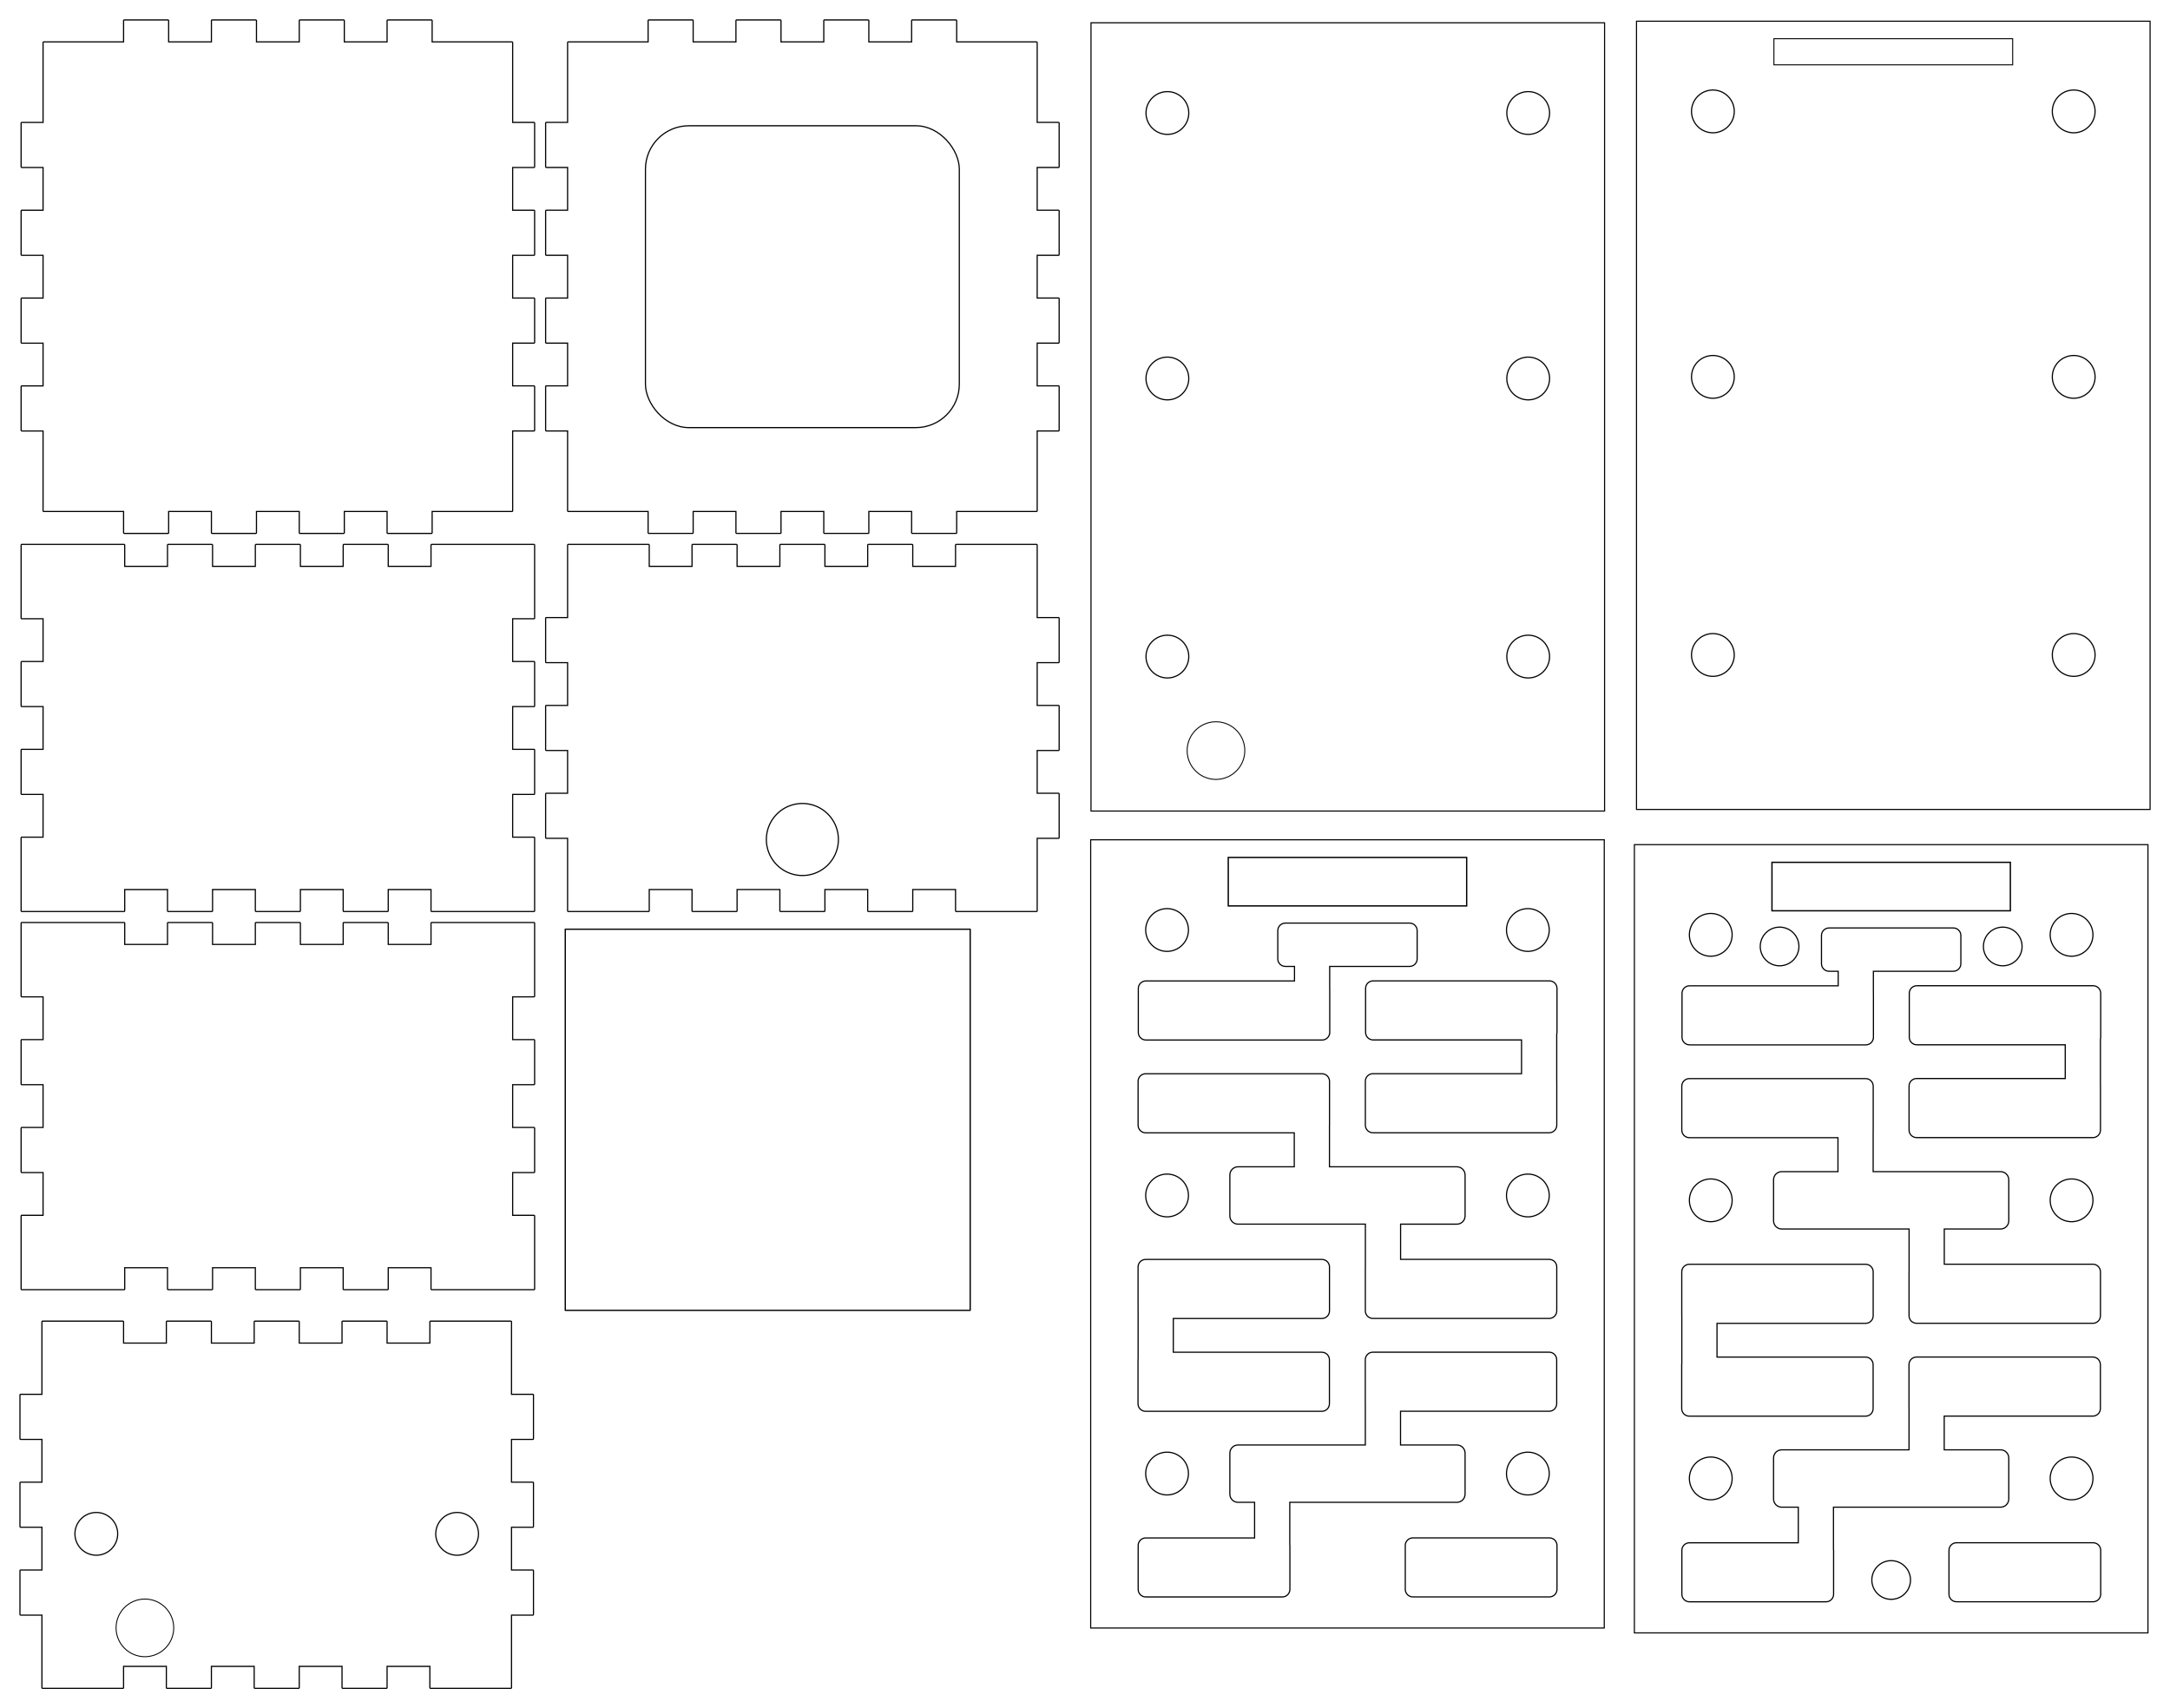 <?xml version="1.0" encoding="UTF-8" standalone="no"?>
<svg
   xmlns:dc="http://purl.org/dc/elements/1.1/"
   xmlns:cc="http://creativecommons.org/ns#"
   xmlns:rdf="http://www.w3.org/1999/02/22-rdf-syntax-ns#"
   xmlns:svg="http://www.w3.org/2000/svg"
   xmlns="http://www.w3.org/2000/svg"
   xmlns:sodipodi="http://sodipodi.sourceforge.net/DTD/sodipodi-0.dtd"
   xmlns:inkscape="http://www.inkscape.org/namespaces/inkscape"
   width="1120.495"
   height="882.198"
   viewBox="0 9800 296.464 233.415"
   version="1.1"
   id="svg5195"
   sodipodi:docname="farena.svg"
   inkscape:version="0.92.2 (5c3e80d, 2017-08-06)">
  <sodipodi:namedview
     pagecolor="#ffffff"
     bordercolor="#666666"
     borderopacity="1"
     objecttolerance="10"
     gridtolerance="10"
     guidetolerance="10"
     inkscape:pageopacity="0"
     inkscape:pageshadow="2"
     inkscape:window-width="1920"
     inkscape:window-height="1017"
     id="namedview5197"
     showgrid="false"
     inkscape:zoom="0.70428878"
     inkscape:cx="829.10126"
     inkscape:cy="375.22932"
     inkscape:window-x="-8"
     inkscape:window-y="-8"
     inkscape:window-maximized="1"
     inkscape:current-layer="svg5195"
     inkscape:measure-start="1203.7,725.2"
     inkscape:measure-end="1201.57,681.184"
     showguides="true"
     fit-margin-left="10"
     fit-margin-top="10"
     fit-margin-bottom="10"
     fit-margin-right="10"
     units="mm"
     inkscape:guide-bbox="true" />
  <defs
     id="defs5166">
    <g
       id="g5164">
      <symbol
         overflow="visible"
         id="glyph0-0"
         style="overflow:visible">
        <path
           style="stroke:none"
           d="m 3.195,-6.387 0.07,0.008 H 3.125 Z M 3.125,-6.379 h 0.141 l 0.07,0.027 h -0.281 z m -0.07,0.027 h 0.281 l 0.055,0.047 H 3 Z M 3,-6.305 H 3.391 L 3.438,-6.25 H 2.957 Z M 2.957,-6.25 H 3.438 l 0.008,0.016 h -0.5 z m -0.012,0.016 h 0.5 l 0.02,0.055 H 2.91 Z m -0.035,0.055 h 0.555 l 0.008,0.07 H 2.867 Z m -0.043,0.07 h 0.605 v 0.039 H 2.844 Z M 2.844,-6.07 h 0.629 v 0.16 h -0.75 z m -0.121,0.16 h 0.75 V -5.75 H 2.578 Z M 2.578,-5.75 h 0.895 v 0.129 H 2.43 Z m -0.148,0.129 h 1.043 v 0.109 H 2.27 Z M 2.27,-5.512 H 3.473 V -5.406 H 2.082 Z m -0.188,0.105 h 1.391 v 0.074 H 1.918 Z M 1.918,-5.332 H 3.473 V -5.312 H 1.859 Z M 1.859,-5.312 H 2.914 L 2.867,-5.27 H 1.738 Z m -0.125,0.043 h 1.133 l -0.031,0.027 H 1.664 Z M 1.664,-5.242 H 2.836 L 2.785,-5.195 H 1.609 Z M 1.609,-5.195 H 2.785 L 2.773,-5.184 H 1.598 Z M 1.598,-5.184 H 2.773 L 2.707,-5.141 H 1.562 Z M 1.562,-5.141 H 2.707 L 2.602,-5.07 H 1.535 Z M 1.535,-5.07 H 2.602 L 2.551,-5.035 H 1.531 Z M 1.531,-5.035 H 2.551 L 2.488,-5 H 1.527 Z M 1.527,-5 h 0.961 l -0.125,0.07 H 1.535 Z m 0.008,0.07 H 2.363 L 2.34,-4.914 H 1.543 Z m 0.008,0.016 h 0.797 L 2.207,-4.859 H 1.562 Z M 1.562,-4.859 H 2.207 L 2.09,-4.809 H 1.609 Z m 0.047,0.051 h 0.48 l -0.012,0.004 h -0.469 z m 0,0.004 h 0.469 l -0.133,0.047 h -0.281 z m 0.055,0.047 h 0.281 L 1.871,-4.73 H 1.734 Z m 0.07,0.027 H 1.875 l -0.07,0.008 z M 2.918,-5.312 h 0.555 v 5.035 H 2.918 Z m 0,5.035 h 0.555 l -0.008,0.07 H 2.926 Z m 0.008,0.07 H 3.465 L 3.438,-0.137 H 2.953 Z m 0.027,0.07 H 3.438 L 3.391,-0.082 H 3 Z M 3,-0.082 h 0.391 l -0.055,0.047 h -0.281 z m 0.055,0.047 h 0.281 L 3.266,-0.008 H 3.125 Z M 3.125,-0.008 H 3.266 L 3.195,0 Z m 0,0"
           id="path5155"
           inkscape:connector-curvature="0" />
      </symbol>
      <symbol
         overflow="visible"
         id="glyph0-1"
         style="overflow:visible">
        <path
           style="stroke:none"
           d="m 2.777,-6.387 0.289,0.004 H 2.488 Z m -0.289,0.004 h 0.578 l 0.102,0.012 H 2.285 Z m -0.203,0.012 h 0.883 l 0.262,0.031 h -1.312 z m -0.168,0.031 h 1.312 l 0.18,0.047 H 1.93 Z m -0.188,0.047 h 1.68 l 0.012,0.004 H 1.918 Z m -0.012,0.004 h 1.703 l 0.188,0.074 H 1.742 Z m -0.176,0.074 h 2.066 l 0.008,0.004 H 1.734 Z m -0.008,0.004 h 2.082 l 0.188,0.113 h -2.469 z m -0.199,0.113 h 2.469 L 4.188,-5.957 H 1.363 Z M 1.363,-5.957 H 4.188 l 0.008,0.008 H 1.355 Z m -0.008,0.008 h 2.84 l 0.113,0.117 H 1.238 Z m 1.422,0.117 h 1.531 l 0.004,0.004 H 3.043 Z m -1.539,0 h 1.539 l -0.289,0.004 H 1.234 Z m -0.004,0.004 h 1.254 l -0.117,0.004 H 1.23 Z m 1.809,0 H 4.312 l 0.035,0.035 H 3.312 Z m -1.812,0.004 h 1.141 l -0.137,0.031 H 1.199 Z m 2.082,0.031 h 1.035 l 0.012,0.016 H 3.379 Z m -2.113,0 H 2.234 L 2.121,-5.77 H 1.176 Z m -0.023,0.023 h 0.945 l -0.016,0.004 H 1.172 Z m 2.203,-0.008 H 4.359 L 4.371,-5.762 H 3.445 Z M 3.445,-5.762 h 0.926 l 0.039,0.051 H 3.566 Z M 1.172,-5.766 H 2.105 L 1.961,-5.707 H 1.133 Z m 2.395,0.055 h 0.844 l 0.047,0.066 H 3.691 Z m -2.434,0.004 h 0.828 l -0.113,0.062 H 1.09 Z m -0.043,0.062 H 1.848 L 1.734,-5.547 H 1.023 Z m 2.602,0 h 0.766 l 0.066,0.098 H 3.816 Z m 0.125,0.098 h 0.707 l 0.004,0.004 H 3.82 Z m -2.793,0 H 1.734 L 1.723,-5.535 H 1.016 Z m -0.008,0.012 h 0.707 l -0.109,0.109 h -0.656 z m 2.805,-0.008 h 0.707 l 0.062,0.125 H 3.938 Z m 0.117,0.125 H 4.59 L 4.66,-5.281 H 4.031 Z m -2.98,-0.008 h 0.656 L 1.508,-5.273 H 0.879 Z M 4.031,-5.281 h 0.629 l 0.012,0.023 h -0.625 z M 0.879,-5.273 H 1.508 L 1.5,-5.258 H 0.871 Z M 0.871,-5.258 H 1.5 L 1.395,-5.062 h -0.594 z m 3.176,0 h 0.625 l 0.074,0.203 h -0.594 z m 0.105,0.203 h 0.594 l 0.031,0.086 H 4.188 Z M 0.801,-5.062 h 0.594 L 1.359,-4.965 H 0.77 Z m -0.031,0.098 H 1.359 L 1.301,-4.801 H 0.723 Z M 4.188,-4.969 h 0.59 l 0.047,0.172 H 4.254 Z M 0.723,-4.801 H 1.301 L 1.246,-4.609 H 0.672 Z m 3.531,0.004 h 0.57 l 0.047,0.188 H 4.301 Z m 0.047,0.188 H 4.871 L 4.891,-4.5 H 4.324 Z m -3.629,0 H 1.246 L 1.219,-4.5 H 0.652 Z M 0.652,-4.5 H 1.219 L 1.172,-4.203 H 0.613 Z m 3.672,0 H 4.891 L 4.938,-4.203 H 4.379 Z m 0.055,0.297 H 4.938 L 4.945,-4.125 H 4.391 Z m -3.766,0 H 1.172 L 1.16,-4.125 H 0.605 Z M 0.605,-4.125 H 1.16 L 1.121,-3.727 H 0.566 Z m 3.785,0 h 0.555 l 0.035,0.398 H 4.426 Z m 0.035,0.398 h 0.555 l 0.004,0.023 H 4.426 Z m -3.859,0 h 0.555 v 0.023 H 0.562 Z m 3.859,0.023 H 4.984 L 5,-3.195 H 4.445 Z m -3.863,0 H 1.121 L 1.109,-3.195 H 0.555 Z m 3.883,0.508 H 5 L 4.98,-2.707 H 4.426 Z m -3.891,0 h 0.555 l 0.012,0.496 H 0.566 Z m 0.012,0.496 H 1.121 L 1.125,-2.676 H 0.566 Z m 3.859,-0.008 h 0.555 v 0.039 H 4.422 Z m -0.004,0.039 H 4.98 L 4.941,-2.277 H 4.391 Z M 0.566,-2.676 H 1.125 l 0.039,0.406 H 0.605 Z m 0.039,0.406 h 0.559 l 0.012,0.062 H 0.609 Z m 3.785,-0.008 H 4.941 L 4.938,-2.199 H 4.375 Z m -3.781,0.07 h 0.566 l 0.039,0.293 H 0.656 Z M 4.375,-2.199 H 4.938 L 4.887,-1.906 h -0.562 z M 4.324,-1.906 h 0.562 L 4.871,-1.797 H 4.297 Z M 0.656,-1.914 H 1.215 L 1.25,-1.789 H 0.676 Z m 0.02,0.125 H 1.25 L 1.301,-1.594 H 0.73 Z m 3.621,-0.008 H 4.871 L 4.816,-1.59 H 4.25 Z M 4.25,-1.59 H 4.816 L 4.781,-1.434 H 4.188 Z M 0.73,-1.594 h 0.57 l 0.062,0.164 H 0.77 Z M 4.188,-1.434 H 4.781 L 4.746,-1.344 h -0.594 z m -3.418,0.004 h 0.594 L 1.391,-1.344 H 0.801 Z m 3.383,0.086 h 0.594 L 4.668,-1.141 H 4.047 Z m -3.352,0 H 1.391 L 1.5,-1.141 H 0.875 Z M 0.875,-1.141 H 1.5 l 0.02,0.023 H 0.883 Z m 3.172,0 h 0.621 l -0.008,0.023 H 4.027 Z m -0.02,0.023 h 0.633 l -0.074,0.141 h -0.656 z m -3.145,0 h 0.637 l 0.094,0.141 H 0.961 Z m 0.078,0.141 h 0.652 l 0.117,0.125 H 1.023 Z m 2.969,0 h 0.656 l -0.062,0.125 H 3.82 Z m -2.906,0.125 h 0.707 v 0.004 H 1.027 Z m 2.797,0 H 4.523 L 4.512,-0.84 H 3.812 Z M 3.812,-0.84 H 4.512 L 4.465,-0.773 H 3.711 Z M 1.027,-0.848 h 0.703 l 0.117,0.09 H 1.09 Z m 2.684,0.074 H 4.465 L 4.406,-0.688 H 3.566 Z m -2.621,0.016 h 0.758 l 0.137,0.074 H 1.141 Z M 3.566,-0.688 H 4.406 L 4.367,-0.633 H 3.434 Z m -2.426,0.004 h 0.844 l 0.121,0.051 H 1.176 Z m 2.293,0.051 H 4.367 L 4.332,-0.594 H 3.309 Z m -2.258,0 H 2.105 L 2.238,-0.594 H 1.215 Z m 0.039,0.039 h 1.023 l 0.129,0.02 H 1.234 Z m 2.094,0 H 4.332 L 4.301,-0.562 H 3.043 Z M 1.234,-0.574 H 2.367 L 2.508,-0.562 H 1.242 Z M 3.043,-0.562 h 1.258 l -0.004,0.008 H 2.777 Z m -1.801,0 h 1.266 l 0.27,0.008 H 1.25 Z M 1.25,-0.555 h 3.047 l -0.094,0.105 H 1.352 Z m 0.102,0.105 H 4.203 L 4.191,-0.441 H 1.355 Z m 0.004,0.008 h 2.836 l -0.188,0.137 h -2.469 z m 0.18,0.137 h 2.469 L 3.984,-0.289 H 1.562 Z M 1.562,-0.289 H 3.984 L 3.82,-0.191 H 1.719 Z m 0.156,0.098 H 3.82 L 3.816,-0.188 H 1.73 Z M 1.73,-0.188 H 3.816 L 3.621,-0.109 H 1.918 Z m 0.188,0.078 h 1.703 l -0.188,0.055 H 2.113 Z m 0.195,0.055 H 3.434 L 3.219,-0.027 H 2.289 Z m 0.176,0.027 H 3.219 L 3.066,-0.008 H 2.469 Z M 2.469,-0.008 H 3.066 L 2.777,0 Z m 0,0"
           id="path5158"
           inkscape:connector-curvature="0" />
      </symbol>
      <symbol
         overflow="visible"
         id="glyph0-2"
         style="overflow:visible">
        <path
           style="stroke:none"
           d="m 5.93,-4.492 0.125,0.016 H 5.633 Z m -3.055,0 L 3,-4.477 H 2.578 Z M 2.578,-4.477 H 3 l 0.156,0.02 H 2.445 Z m 3.055,0 h 0.422 l 0.156,0.02 H 5.5 Z m -4.801,0.031 0.07,0.008 H 0.762 Z M 5.5,-4.457 H 6.211 L 6.281,-4.434 H 5.348 Z m -3.055,0 H 3.156 l 0.07,0.023 H 2.293 Z M 0.762,-4.438 h 0.141 l 0.07,0.027 h -0.281 z m 1.531,0.004 h 0.934 l 0.199,0.066 H 2.066 Z m 3.055,0 H 6.281 l 0.199,0.066 H 5.121 Z m -4.656,0.023 h 0.281 l 0.055,0.047 H 0.637 Z m 4.43,0.043 h 1.359 l 0.039,0.02 H 5.059 Z m -3.055,0 h 1.359 l 0.039,0.02 H 2.004 Z m -1.43,0.004 h 0.391 l 0.047,0.055 H 0.59 Z m 1.367,0.016 h 1.461 l 0.082,0.043 H 1.898 Z m 3.055,0 h 1.461 l 0.082,0.043 H 4.953 Z m -4.469,0.039 h 0.484 l 0.027,0.07 H 0.562 Z m 4.363,0.004 h 1.648 l 0.105,0.07 H 4.781 Z m -3.055,0 h 1.648 l 0.105,0.07 H 1.727 Z m -0.172,0.07 h 1.926 l 0.016,0.012 H 1.703 Z m 3.055,0 h 1.926 l 0.016,0.012 H 4.758 Z M 0.562,-4.238 h 0.539 l 0.008,0.07 H 0.555 Z m 1.141,0.016 H 3.668 L 3.781,-4.125 h -2.25 z m 3.055,0 H 6.723 L 6.836,-4.125 h -2.25 z M 4.586,-4.125 h 2.25 l 0.047,0.051 H 4.5 Z m -3.055,0 h 2.25 l 0.047,0.051 H 1.445 Z m -0.086,0.051 h 2.383 l 0.059,0.066 H 1.348 Z m 3.055,0 h 2.383 l 0.059,0.066 H 4.402 Z M 1.348,-4.008 H 3.887 L 3.93,-3.938 H 1.246 Z m 3.055,0 H 6.941 L 6.984,-3.938 H 4.301 Z M 1.246,-3.938 H 2.852 L 2.656,-3.93 H 1.238 Z m 3.055,0 H 5.906 L 5.711,-3.93 H 4.293 Z m 1.605,0 H 6.984 L 7,-3.91 H 6.094 Z m -3.055,0 h 1.078 l 0.016,0.027 h -0.906 z m 1.441,0.008 h 1.418 l -0.188,0.027 H 4.254 Z m -3.055,0 H 2.656 l -0.188,0.027 H 1.199 Z M 1.199,-3.902 H 2.469 l -0.051,0.008 H 1.188 Z m 3.055,0 h 1.27 l -0.051,0.008 H 4.242 Z M 6.094,-3.91 H 7 l 0.027,0.051 H 6.254 Z m -3.055,0 h 0.906 l 0.027,0.051 H 3.199 Z M 1.188,-3.895 H 2.418 L 2.191,-3.824 H 1.109 Z m 3.055,0 H 5.473 L 5.246,-3.824 H 4.164 Z m 2.012,0.035 h 0.773 l 0.023,0.039 H 6.328 Z m -3.055,0 h 0.773 l 0.023,0.039 H 3.273 Z m -2.09,0.035 h 1.082 l -0.012,0.004 H 1.105 Z m -0.555,-0.344 h 0.555 v 0.348 H 0.555 Z m 5.773,0.348 h 0.723 l 0.027,0.051 H 6.402 Z m -3.055,0 h 0.723 l 0.027,0.051 H 3.348 Z m 3.129,0.051 h 0.676 l 0.02,0.035 H 6.445 Z m -3.055,0 h 0.676 l 0.02,0.035 H 3.391 Z m 0.043,0.035 h 0.652 v 0.004 H 3.395 Z m 3.055,0 h 0.652 v 0.004 H 6.449 Z M 0.555,-3.82 h 1.625 l -0.227,0.094 H 0.555 Z m 3.609,-0.004 h 1.082 l -0.238,0.098 H 4.059 Z m -0.105,0.098 H 5.008 L 4.984,-3.715 H 4.043 Z m -0.664,-0.004 h 0.648 l 0.008,0.016 H 3.41 Z m 3.055,0 h 0.648 l 0.02,0.059 H 6.496 Z M 3.41,-3.715 H 4.984 L 4.914,-3.672 H 3.441 Z M 0.555,-3.727 H 1.953 L 1.75,-3.605 H 0.555 Z m 2.887,0.055 H 4.914 L 4.805,-3.605 H 3.484 Z m 3.055,0 h 0.621 l 0.023,0.07 H 6.539 Z m 0.043,0.07 h 0.602 l 0.02,0.074 H 6.582 Z M 3.484,-3.605 H 4.805 L 4.688,-3.527 H 3.527 Z m -2.93,0 H 1.75 L 1.527,-3.457 H 0.555 Z m 2.973,0.078 H 4.688 l -0.105,0.07 h -1.031 z m 3.055,0 H 7.16 L 7.188,-3.418 H 6.617 Z m 0.035,0.109 H 7.188 l 0.004,0.004 H 6.617 Z M 3.551,-3.457 h 1.031 L 4.535,-3.414 H 3.562 Z m 3.066,0.043 h 0.574 l 0.008,0.09 H 6.641 Z m -3.055,0 h 0.973 l -0.094,0.09 H 3.586 Z m 0.023,0.09 H 4.441 L 4.418,-3.301 H 3.59 Z M 0.555,-3.457 H 1.527 L 1.352,-3.297 H 0.555 Z m 6.086,0.133 h 0.559 l 0.008,0.062 H 6.652 Z m 0.012,0.062 h 0.555 l 0.008,0.078 H 6.66 Z m -3.062,-0.039 H 4.418 L 4.312,-3.184 H 3.605 Z m -3.035,0.004 h 0.797 l -0.156,0.184 H 0.555 Z M 3.605,-3.184 H 4.312 L 4.254,-3.113 H 3.613 Z m 3.055,0 h 0.555 l 0.008,0.129 H 6.668 Z M 3.613,-3.113 H 4.254 L 4.215,-3.055 H 3.613 Z m -3.059,0 H 1.195 L 1.109,-2.977 H 0.555 Z m 3.059,0.059 H 4.215 L 4.164,-2.977 H 3.613 Z m 3.055,0 h 0.555 v 2.777 H 6.668 Z m -3.055,0.078 h 0.555 v 2.699 H 3.613 Z m -3.059,0 h 0.555 v 2.699 H 0.555 Z m 6.113,2.699 h 0.555 l -0.008,0.07 H 6.676 Z m -3.055,0 h 0.555 l -0.008,0.07 H 3.621 Z m -3.059,0 h 0.555 l -0.008,0.07 H 0.562 Z m 6.121,0.07 H 7.215 L 7.188,-0.137 H 6.703 Z m -3.055,0 H 4.16 L 4.133,-0.137 H 3.648 Z m -3.059,0 H 1.102 L 1.074,-0.137 H 0.59 Z m 6.141,0.07 H 7.188 L 7.141,-0.082 H 6.75 Z m -3.055,0 H 4.133 L 4.086,-0.082 H 3.695 Z m -3.059,0 H 1.074 L 1.027,-0.082 H 0.637 Z M 6.75,-0.082 h 0.391 l -0.055,0.047 h -0.281 z m -3.055,0 H 4.086 L 4.031,-0.035 H 3.75 Z m -3.059,0 h 0.391 l -0.055,0.047 h -0.281 z m 6.168,0.047 h 0.281 L 7.016,-0.008 H 6.875 Z m -3.055,0 H 4.031 L 3.961,-0.008 H 3.82 Z m -3.059,0 h 0.281 L 0.902,-0.008 H 0.762 Z M 6.875,-0.008 H 7.016 L 6.945,0 Z m -3.055,0 H 3.961 L 3.891,0 Z m -3.059,0 H 0.902 L 0.832,0 Z m 0,0"
           id="path5161"
           inkscape:connector-curvature="0" />
      </symbol>
    </g>
  </defs>
  <path
     inkscape:connector-curvature="0"
     id="path5184"
     d="m 309.955,9911.2 h 11 m 0,0 c 0.043,0 0.078,-0.03 0.078,-0.08 m 0,0 v -3.001 c 0,0.04 -0.035,0.08 -0.078,0.08 m 0,0 h 6 c -0.043,0 -0.078,-0.03 -0.078,-0.08 m 0,0 v 3.001 c 1e-5,0.04 0.035,0.08 0.078,0.08 m 0,0 h 6 m 0,0 c 0.043,0 0.078,-0.03 0.078,-0.08 m 0,0 v -3.001 c 0,0.04 -0.035,0.08 -0.078,0.08 m 0,0 h 6 c -0.043,0 -0.078,-0.03 -0.078,-0.08 m 0,0 v 3.001 c 1e-5,0.04 0.035,0.08 0.078,0.08 m 0,0 h 6 m 0,0 c 0.043,0 0.078,-0.03 0.078,-0.08 m 0,0 v -3.001 c 0,0.04 -0.035,0.08 -0.078,0.08 m 0,0 h 6 c -0.043,0 -0.078,-0.03 -0.078,-0.08 m 0,0 v 3.001 c 1e-5,0.04 0.035,0.08 0.078,0.08 m 0,0 h 6 m 0,0 c 0.043,0 0.078,-0.03 0.078,-0.08 m 0,0 v -3.001 c 0,0.04 -0.035,0.08 -0.078,0.08 m 0,0 h 6 c -0.043,0 -0.078,-0.03 -0.078,-0.08 m 0,0 v 3.001 c 1e-5,0.04 0.035,0.08 0.078,0.08 m 0,0 h 11 m 0,0 c 0.043,0 0.078,-0.03 0.078,-0.08 m 0,0 v -3.001 m 0,0 v -7.003 m 0,0 c 0,0.04 -0.035,0.08 -0.078,0.08 m 0,0 h 3 c 0.043,0 0.078,-0.03 0.078,-0.08 m 0,0 v -6.002 c 0,-0.04 -0.035,-0.08 -0.078,-0.08 m 0,0 h -3 c 0.043,0 0.078,0.03 0.078,0.08 m 0,0 v -6.003 m 0,0 c 0,0.04 -0.035,0.08 -0.078,0.08 m 0,0 h 3 c 0.043,0 0.078,-0.03 0.078,-0.08 m 0,0 v -6.002 c 0,-0.04 -0.035,-0.08 -0.078,-0.08 m 0,0 h -3 c 0.043,0 0.078,0.03 0.078,0.08 m 0,0 v -6.002 m 0,0 c 0,0.04 -0.035,0.08 -0.078,0.08 m 0,0 h 3 c 0.043,0 0.078,-0.03 0.078,-0.08 m 0,0 v -6.002 c 0,-0.04 -0.035,-0.08 -0.078,-0.08 m 0,0 h -3 c 0.043,0 0.078,0.03 0.078,0.08 m 0,0 v -7 m 0,0 v -3 c 0,-0.04 -0.035,-0.08 -0.078,-0.08 m 0,0 v 0 m 0,0 h -11 m 0,0 c -0.043,0 -0.078,0.03 -0.078,0.08 m 0,0 v 3 c 0,-0.04 0.035,-0.08 0.078,-0.08 m 0,0 h -6 c 0.043,0 0.078,0.03 0.078,0.08 m 0,0 v -3 c 0,-0.04 -0.035,-0.08 -0.078,-0.08 m 0,0 h -6 m 0,0 c -0.043,0 -0.078,0.03 -0.078,0.08 m 0,0 v 3 c 0,-0.04 0.035,-0.08 0.078,-0.08 m 0,0 h -6 c 0.043,0 0.078,0.03 0.078,0.08 m 0,0 v -3 c 0,-0.04 -0.035,-0.08 -0.078,-0.08 m 0,0 h -6 m 0,0 c -0.043,0 -0.078,0.03 -0.078,0.08 m 0,0 v 3 c 0,-0.04 0.035,-0.08 0.078,-0.08 m 0,0 h -6 c 0.043,0 0.078,0.03 0.078,0.08 m 0,0 v -3 c 0,-0.04 -0.035,-0.08 -0.078,-0.08 m 0,0 h -6 m 0,0 c -0.043,0 -0.078,0.03 -0.078,0.08 m 0,0 v 3 c 0,-0.04 0.035,-0.08 0.078,-0.08 m 0,0 h -6 c 0.043,0 0.078,0.03 0.078,0.08 m 0,0 v -3 c 0,-0.04 -0.035,-0.08 -0.078,-0.08 m 0,0 h -11 m 0,0 c -0.043,0 -0.078,0.03 -0.078,0.08 m 0,0 v 3 m 0,0 v 7 m 0,0 c 0,-0.04 0.035,-0.08 0.078,-0.08 m 0,0 h -3 c -0.043,0 -0.078,0.03 -0.078,0.08 m 0,0 v 6.002 c 0,0.04 0.035,0.08 0.078,0.08 m 0,0 h 3 c -0.043,0 -0.078,-0.03 -0.078,-0.08 m 0,0 v 6.002 m 0,0 c 0,-0.04 0.035,-0.08 0.078,-0.08 m 0,0 h -3 c -0.043,0 -0.078,0.03 -0.078,0.08 m 0,0 v 6.002 c 0,0.04 0.035,0.08 0.078,0.08 m 0,0 h 3 c -0.043,0 -0.078,-0.03 -0.078,-0.08 m 0,0 v 6.003 m 0,0 c 0,-0.04 0.035,-0.08 0.078,-0.08 m 0,0 h -3 c -0.043,0 -0.078,0.03 -0.078,0.08 m 0,0 v 6.002 c 0,0.04 0.035,0.08 0.078,0.08 m 0,0 h 3 c -0.043,0 -0.078,-0.03 -0.078,-0.08 m 0,0 v 7.003 m 0,0 v 3.001 c 0,0.04 0.035,0.08 0.078,0.08 m 0,0 v 0"
     style="display:inline;fill:none;stroke:#000000;stroke-width:0.16;stroke-linecap:butt;stroke-linejoin:miter;stroke-miterlimit:10;stroke-opacity:1" />
  <rect
     style="display:inline;fill:none;stroke:#000000;stroke-width:0.152;stroke-miterlimit:10;stroke-dasharray:none;stroke-opacity:1"
     id="rect5438"
     width="70.164"
     height="107.703"
     x="306.873"
     y="9803.495" />
  <path
     style="fill:none;stroke:#030000;stroke-width:0.16;stroke-linecap:round;stroke-linejoin:round;stroke-miterlimit:10;stroke-dasharray:none;stroke-dashoffset:0;stroke-opacity:1"
     d="m 320.229,9890.091 a 2.92,2.92 0 0 1 -2.92,2.92 2.92,2.92 0 0 1 -2.92,-2.92 2.92,2.92 0 0 1 2.92,-2.92 2.92,2.92 0 0 1 2.92,2.92 z"
     id="path6954-4-0" />
  <circle
     style="fill:none;stroke:#030000;stroke-width:0.16;stroke-linecap:round;stroke-linejoin:round;stroke-miterlimit:10;stroke-dasharray:none;stroke-dashoffset:0;stroke-opacity:0.138"
     id="path6954-4-0-9"
     cx="317.309"
     cy="9890.092"
     r="6.813" />
  <path
     style="fill:none;stroke:#030000;stroke-width:0.16;stroke-linecap:round;stroke-linejoin:round;stroke-miterlimit:10;stroke-dasharray:none;stroke-dashoffset:0;stroke-opacity:1"
     d="m 320.229,9852.094 a 2.92,2.92 0 0 1 -2.92,2.92 2.92,2.92 0 0 1 -2.92,-2.92 2.92,2.92 0 0 1 2.92,-2.92 2.92,2.92 0 0 1 2.92,2.92 z"
     id="path6954-4-0-7" />
  <circle
     style="fill:none;stroke:#030000;stroke-width:0.16;stroke-linecap:round;stroke-linejoin:round;stroke-miterlimit:10;stroke-dasharray:none;stroke-dashoffset:0;stroke-opacity:0.138"
     id="path6954-4-0-9-1"
     cx="317.309"
     cy="9852.093"
     r="6.813" />
  <path
     style="fill:none;stroke:#030000;stroke-width:0.16;stroke-linecap:round;stroke-linejoin:round;stroke-miterlimit:10;stroke-dasharray:none;stroke-dashoffset:0;stroke-opacity:1"
     d="m 320.229,9815.82 a 2.92,2.92 0 0 1 -2.92,2.92 2.92,2.92 0 0 1 -2.92,-2.92 2.92,2.92 0 0 1 2.92,-2.92 2.92,2.92 0 0 1 2.92,2.92 z"
     id="path6954-4-0-6" />
  <circle
     style="fill:none;stroke:#030000;stroke-width:0.16;stroke-linecap:round;stroke-linejoin:round;stroke-miterlimit:10;stroke-dasharray:none;stroke-dashoffset:0;stroke-opacity:0.138"
     id="path6954-4-0-9-0"
     cx="317.309"
     cy="9815.82"
     r="6.813" />
  <path
     style="fill:none;stroke:#030000;stroke-width:0.16;stroke-linecap:round;stroke-linejoin:round;stroke-miterlimit:10;stroke-dasharray:none;stroke-dashoffset:0;stroke-opacity:1"
     d="m 369.522,9890.092 a 2.92,2.92 0 0 1 -2.92,2.92 2.92,2.92 0 0 1 -2.92,-2.92 2.92,2.92 0 0 1 2.92,-2.92 2.92,2.92 0 0 1 2.92,2.92 z"
     id="path6954-4-0-94" />
  <circle
     style="fill:none;stroke:#030000;stroke-width:0.16;stroke-linecap:round;stroke-linejoin:round;stroke-miterlimit:10;stroke-dasharray:none;stroke-dashoffset:0;stroke-opacity:0.138"
     id="path6954-4-0-9-6"
     cx="366.602"
     cy="9890.092"
     r="6.813" />
  <path
     style="fill:none;stroke:#030000;stroke-width:0.16;stroke-linecap:round;stroke-linejoin:round;stroke-miterlimit:10;stroke-dasharray:none;stroke-dashoffset:0;stroke-opacity:1"
     d="m 369.522,9852.094 a 2.92,2.92 0 0 1 -2.92,2.92 2.92,2.92 0 0 1 -2.92,-2.92 2.92,2.92 0 0 1 2.92,-2.92 2.92,2.92 0 0 1 2.92,2.92 z"
     id="path6954-4-0-7-3" />
  <circle
     style="fill:none;stroke:#030000;stroke-width:0.16;stroke-linecap:round;stroke-linejoin:round;stroke-miterlimit:10;stroke-dasharray:none;stroke-dashoffset:0;stroke-opacity:0.138"
     id="path6954-4-0-9-1-6"
     cx="366.602"
     cy="9852.093"
     r="6.813" />
  <path
     style="fill:none;stroke:#030000;stroke-width:0.16;stroke-linecap:round;stroke-linejoin:round;stroke-miterlimit:10;stroke-dasharray:none;stroke-dashoffset:0;stroke-opacity:1"
     d="m 369.522,9815.82 a 2.92,2.92 0 0 1 -2.92,2.92 2.92,2.92 0 0 1 -2.92,-2.92 2.92,2.92 0 0 1 2.92,-2.92 2.92,2.92 0 0 1 2.92,2.92 z"
     id="path6954-4-0-6-4" />
  <circle
     style="fill:none;stroke:#030000;stroke-width:0.16;stroke-linecap:round;stroke-linejoin:round;stroke-miterlimit:10;stroke-dasharray:none;stroke-dashoffset:0;stroke-opacity:0.138"
     id="path6954-4-0-9-0-5"
     cx="366.602"
     cy="9815.82"
     r="6.813" />
  <path
     style="fill:none;stroke:#030000;stroke-width:0.128;stroke-linecap:round;stroke-linejoin:round;stroke-miterlimit:6.769;stroke-dasharray:none;stroke-dashoffset:0;stroke-opacity:1"
     d="m 327.883,9902.939 a 3.936,3.936 0 0 1 -3.936,3.936 3.936,3.936 0 0 1 -3.936,-3.936 3.936,3.936 0 0 1 3.936,-3.936 3.936,3.936 0 0 1 3.936,3.936 z"
     id="path5830-8"
     inkscape:connector-curvature="0" />
  <rect
     style="display:inline;fill:none;stroke:#000000;stroke-width:0.182;stroke-miterlimit:10;stroke-dasharray:none;stroke-opacity:1"
     id="rect5622"
     width="32.57"
     height="6.621"
     x="325.67"
     y="9805.911" />
  <rect
     style="display:inline;fill:none;stroke:#000000;stroke-width:0.133;stroke-miterlimit:10;stroke-dasharray:none;stroke-opacity:1"
     id="rect5622-4"
     width="32.619"
     height="3.569"
     x="325.646"
     y="9805.888" />
  <g
     id="g5316"
     style="display:none"
     transform="translate(-82.999,-11.068)">
    <path
       id="rect5672-98-6-9"
       d="m 416.474,9824.888 c -0.573,0 -1.041,0.459 -1.041,1.032 v 3.854 c 0,0.573 0.468,1.032 1.041,1.032 h 2.417 l -6.826,3.034 h -14.702 c -0.573,0 -1.032,0.459 -1.032,1.032 v 5.997 c 0,0.573 0.459,1.032 1.032,1.032 h 17.621 l 17.868,7.946 v 1.543 l -17.612,7.823 h -9.357 c -0.573,0 -1.032,0.459 -1.032,1.032 v 5.988 c 0,0.573 0.459,1.041 1.032,1.041 h 10.142 c 0.042,0 0.083,-0.013 0.123,-0.018 l 16.704,7.426 v 2.196 l -17.339,7.699 h -18.15 c -0.573,0 -1.032,0.459 -1.032,1.032 v 5.997 c 0,0.573 0.459,1.032 1.032,1.032 h 18.547 l 16.942,7.532 v 1.764 l -18.027,8.017 h -17.462 c -0.573,0 -1.032,0.459 -1.032,1.032 v 5.997 c 0,0.573 0.459,1.032 1.032,1.032 h 18.662 c 0.573,0 1.032,-0.459 1.032,-1.032 v -3.801 l 17.648,-7.849 h 9.322 c 0.573,0 1.041,-0.468 1.041,-1.041 v -5.988 c 0,-0.573 -0.468,-1.041 -1.041,-1.041 h -8.22 l -18.75,-8.334 v -0.811 l 18.353,-8.158 h 17.136 c 0.573,0 1.032,-0.459 1.032,-1.032 v -5.997 c 0,-0.573 -0.459,-1.032 -1.032,-1.032 h -16.466 l -19.024,-8.458 v -0.811 l 18.098,-8.043 h 17.392 c 0.573,0 1.032,-0.459 1.032,-1.032 v -5.988 c 0,-0.573 -0.459,-1.041 -1.032,-1.041 h -17.674 l -17.815,-7.92 v -2.76 l 11.324,-5.036 h 5.062 c 0.573,0 1.032,-0.459 1.032,-1.032 v -3.854 c 0,-0.573 -0.459,-1.032 -1.032,-1.032 z"
       style="fill:none;stroke:#000000;stroke-width:0.16;stroke-miterlimit:10;stroke-dasharray:none;stroke-opacity:1"
       inkscape:connector-curvature="0" />
    <rect
       ry="1.034"
       y="9897.264"
       x="404.846"
       height="8.063"
       width="12.212"
       id="rect5672-2"
       style="fill:none;stroke:#000000;stroke-width:0.16;stroke-miterlimit:10;stroke-dasharray:none;stroke-opacity:1" />
    <rect
       ry="1.034"
       y="9871.895"
       x="396.329"
       height="8.063"
       width="20.729"
       id="rect5672-98"
       style="fill:none;stroke:#000000;stroke-width:0.16;stroke-miterlimit:10;stroke-dasharray:none;stroke-opacity:1" />
    <rect
       ry="1.034"
       y="9846.524"
       x="396.329"
       height="8.063"
       width="20.729"
       id="rect5672-98-8"
       style="fill:none;stroke:#000000;stroke-width:0.16;stroke-miterlimit:10;stroke-dasharray:none;stroke-opacity:1" />
    <rect
       transform="scale(-1,1)"
       ry="1.034"
       y="9909.949"
       x="-453.579"
       height="8.063"
       width="20.729"
       id="rect5672-8"
       style="fill:none;stroke:#000000;stroke-width:0.16;stroke-miterlimit:10;stroke-dasharray:none;stroke-opacity:1" />
    <rect
       transform="scale(-1,1)"
       ry="1.034"
       y="9884.579"
       x="-453.579"
       height="8.063"
       width="20.729"
       id="rect5672-9-6"
       style="fill:none;stroke:#000000;stroke-width:0.16;stroke-miterlimit:10;stroke-dasharray:none;stroke-opacity:1" />
    <rect
       transform="scale(-1,1)"
       ry="1.034"
       y="9859.209"
       x="-445.062"
       height="8.063"
       width="12.212"
       id="rect5672-2-3-3"
       style="fill:none;stroke:#000000;stroke-width:0.16;stroke-miterlimit:10;stroke-dasharray:none;stroke-opacity:1" />
    <rect
       transform="scale(-1,1)"
       ry="1.034"
       y="9833.84"
       x="-453.579"
       height="8.063"
       width="20.729"
       id="rect5672-98-6-2"
       style="fill:none;stroke:#000000;stroke-width:0.16;stroke-miterlimit:10;stroke-dasharray:none;stroke-opacity:1" />
  </g>
  <path
     style="display:inline;fill:none;stroke:#000000;stroke-width:0.605;stroke-miterlimit:10;stroke-dasharray:none;stroke-opacity:1"
     d="m 1260.377,56.232 c -2.166,0 -3.934,1.735 -3.934,3.9 v 14.566 c 0,2.166 1.768,3.9 3.934,3.9 h 4.697 v 7.502 h -76.728 c -2.168,0 -3.914,1.746 -3.914,3.914 v 22.678 c 0,2.168 1.746,3.912 3.914,3.912 h 91.01 c 1.948,0 3.542,-1.412 3.848,-3.271 h 0.041 v -0.408 c 0,-0.078 0.024,-0.153 0.024,-0.232 V 90.016 c 0,-0.08 -0.019,-0.154 -0.024,-0.232 V 78.6 h 41.266 c 2.166,0 3.9,-1.735 3.9,-3.9 V 60.133 c 0,-2.166 -1.735,-3.9 -3.9,-3.9 z m 45.32,29.836 c -2.168,0 -3.914,1.746 -3.914,3.914 v 22.678 c 0,2.168 1.746,3.912 3.914,3.912 h 76.611 v 17.42 h -76.728 c -2.168,0 -3.914,1.746 -3.914,3.914 v 22.676 c 0,2.168 1.746,3.914 3.914,3.914 h 91.01 c 2.168,0 3.912,-1.746 3.912,-3.914 v -22.676 c 0,-0.08 -0.019,-0.154 -0.024,-0.232 v -24.021 c 0.083,-0.318 0.141,-0.647 0.141,-0.992 V 89.982 c 0,-2.168 -1.744,-3.914 -3.912,-3.914 z m -117.469,47.957 c -2.168,0 -3.912,1.746 -3.912,3.914 v 22.676 c 0,2.168 1.744,3.914 3.912,3.914 h 76.728 v 17.553 h -29.025 c -2.343,0 -4.229,1.887 -4.229,4.23 v 21.154 c 0,2.343 1.885,4.23 4.229,4.23 h 65.75 v 21.875 c 0,0.078 -0.023,0.151 -0.023,0.23 v 22.678 c 0,2.168 1.746,3.914 3.914,3.914 h 91.01 c 2.168,0 3.912,-1.746 3.912,-3.914 v -22.678 c 0,-2.168 -1.744,-3.912 -3.912,-3.912 h -76.728 v -18.193 h 29.074 c 2.344,0 4.231,-1.887 4.231,-4.23 v -21.154 c 0,-2.343 -1.887,-4.23 -4.231,-4.23 h -65.801 v -21.217 c 0.01,-0.084 0.025,-0.164 0.025,-0.25 v -22.676 c 0,-2.168 -1.746,-3.914 -3.914,-3.914 z m -0.01,95.898 c -2.168,0 -3.914,1.744 -3.914,3.912 v 22.678 c 0,0.08 0.019,0.154 0.024,0.232 V 281.25 c -0.023,0.172 -0.053,0.343 -0.053,0.521 v 22.678 c 0,2.168 1.746,3.912 3.914,3.912 h 91.01 c 2.168,0 3.912,-1.744 3.912,-3.912 v -22.678 c 0,-2.168 -1.744,-3.914 -3.912,-3.914 h -76.699 v -17.43 h 76.728 c 2.168,0 3.912,-1.746 3.912,-3.914 v -22.678 c 0,-2.168 -1.744,-3.912 -3.912,-3.912 z m 117.322,47.9 c -2.168,0 -3.914,1.746 -3.914,3.914 v 22.678 c 0,0.079 0.019,0.153 0.023,0.23 v 21.094 h -65.721 c -2.343,0 -4.229,1.887 -4.229,4.23 v 21.154 c 0,2.343 1.885,4.23 4.229,4.23 h 8.541 v 18.389 h -56.205 c -2.166,0 -3.91,1.745 -3.91,3.91 v 22.654 c 0,2.166 1.744,3.91 3.91,3.91 h 70.527 c 2.166,0 3.908,-1.745 3.908,-3.91 V 377.654 c 0,-0.21 -0.029,-0.411 -0.061,-0.611 v -21.688 h 86.285 c 2.344,0 4.231,-1.887 4.231,-4.23 v -21.154 c 0,-2.343 -1.887,-4.23 -4.231,-4.23 h -29.104 v -17.412 h 76.728 c 2.168,0 3.912,-1.744 3.912,-3.912 v -22.678 c 0,-2.168 -1.744,-3.914 -3.912,-3.914 z m 20.639,95.902 c -2.166,0 -3.908,1.745 -3.908,3.91 v 22.654 c 0,2.166 1.743,3.908 3.908,3.908 h 70.529 c 2.166,0 3.908,-1.743 3.908,-3.908 v -22.654 c 0,-2.166 -1.742,-3.91 -3.908,-3.91 z"
     transform="matrix(0.265,0,0,0.265,0,9800)"
     id="rect5672-98-6-9-5"
     inkscape:connector-curvature="0" />
  <path
     inkscape:connector-curvature="0"
     id="path5182"
     d="M 5.961,9976.221 H 16.961 m 0,0 c 0.043,0 0.078,-0.03 0.078,-0.08 m 0,0 v -3.001 c -5e-6,0.04 -0.035,0.08 -0.078,0.08 m 0,0 h 6 c -0.043,0 -0.078,-0.03 -0.078,-0.08 m 0,0 v 3.001 c 5e-6,0.04 0.035,0.08 0.078,0.08 m 0,0 h 6 m 0,0 c 0.043,0 0.078,-0.03 0.078,-0.08 m 0,0 v -3.001 c -5e-6,0.04 -0.035,0.08 -0.078,0.08 m 0,0 h 6 c -0.043,0 -0.078,-0.03 -0.078,-0.08 m 0,0 v 3.001 c 5e-6,0.04 0.035,0.08 0.078,0.08 m 0,0 h 6 m 0,0 c 0.043,0 0.078,-0.03 0.078,-0.08 m 0,0 v -3.001 c -5e-6,0.04 -0.035,0.08 -0.078,0.08 m 0,0 h 6 c -0.043,0 -0.078,-0.03 -0.078,-0.08 m 0,0 v 3.001 c 5e-6,0.04 0.035,0.08 0.078,0.08 m 0,0 h 6 m 0,0 c 0.043,0 0.078,-0.03 0.078,-0.08 m 0,0 v -3.001 c -5e-6,0.04 -0.035,0.08 -0.078,0.08 m 0,0 h 6 c -0.043,0 -0.078,-0.03 -0.078,-0.08 m 0,0 v 3.001 c 5e-6,0.04 0.035,0.08 0.078,0.08 m 0,0 h 11 m 0,0 h 3 c 0.043,0 0.078,-0.03 0.078,-0.08 m 0,0 v -3.001 m 0,0 v -7.003 m 0,0 c 0,-0.04 -0.035,-0.08 -0.078,-0.08 m 0,0 h -3 c 0.043,0 0.078,0.03 0.078,0.08 m 0,0 v -6.002 c -5e-6,0.04 -0.035,0.08 -0.078,0.08 m 0,0 h 3 c 0.043,0 0.078,-0.03 0.078,-0.08 m 0,0 v -6.003 m 0,0 c 0,-0.04 -0.035,-0.08 -0.078,-0.08 m 0,0 h -3 c 0.043,0 0.078,0.03 0.078,0.08 m 0,0 v -6.002 c -5e-6,0.04 -0.035,0.08 -0.078,0.08 m 0,0 h 3 c 0.043,0 0.078,-0.03 0.078,-0.08 m 0,0 v -6.002 m 0,0 c 0,-0.04 -0.035,-0.08 -0.078,-0.08 m 0,0 h -3 c 0.043,0 0.078,0.03 0.078,0.08 m 0,0 v -6.002 c -5e-6,0.04 -0.035,0.08 -0.078,0.08 m 0,0 h 3 c 0.043,0 0.078,-0.03 0.078,-0.08 m 0,0 v -7 m 0,0 v -3 c 0,-0.04 -0.035,-0.08 -0.078,-0.08 m 0,0 h -3 m 0,0 h -11 m 0,0 c -0.043,0 -0.078,0.03 -0.078,0.08 m 0,0 v 3 c 0,-0.04 0.035,-0.08 0.078,-0.08 m 0,0 h -6 c 0.043,0 0.078,0.03 0.078,0.08 m 0,0 v -3 c 0,-0.04 -0.035,-0.08 -0.078,-0.08 m 0,0 h -6 m 0,0 c -0.043,0 -0.078,0.03 -0.078,0.08 m 0,0 v 3 c 0,-0.04 0.035,-0.08 0.078,-0.08 m 0,0 h -6 c 0.043,0 0.078,0.03 0.078,0.08 m 0,0 v -3 c 0,-0.04 -0.035,-0.08 -0.078,-0.08 m 0,0 h -6 m 0,0 c -0.043,0 -0.078,0.03 -0.078,0.08 m 0,0 v 3 c 0,-0.04 0.035,-0.08 0.078,-0.08 m 0,0 h -6 c 0.043,0 0.078,0.03 0.078,0.08 m 0,0 v -3 c 0,-0.04 -0.035,-0.08 -0.078,-0.08 m 0,0 h -6 m 0,0 c -0.043,0 -0.078,0.03 -0.078,0.08 m 0,0 v 3 c 0,-0.04 0.035,-0.08 0.078,-0.08 m 0,0 h -6 c 0.043,0 0.078,0.03 0.078,0.08 m 0,0 v -3 c 0,-0.04 -0.035,-0.08 -0.078,-0.08 m 0,0 H 5.961 m 0,0 h -3 c -0.043,0 -0.078,0.03 -0.078,0.08 m 0,0 v 3 m 0,0 v 7 m 0,0 c 0,0.04 0.035,0.08 0.078,0.08 m 0,0 h 3 c -0.043,0 -0.078,-0.03 -0.078,-0.08 m 0,0 v 6.002 c 0,-0.04 0.035,-0.08 0.078,-0.08 m 0,0 h -3 c -0.043,0 -0.078,0.03 -0.078,0.08 m 0,0 v 6.002 m 0,0 c 0,0.04 0.035,0.08 0.078,0.08 m 0,0 h 3 c -0.043,0 -0.078,-0.03 -0.078,-0.08 m 0,0 v 6.002 c 0,-0.04 0.035,-0.08 0.078,-0.08 m 0,0 h -3 c -0.043,0 -0.078,0.03 -0.078,0.08 m 0,0 v 6.003 m 0,0 c 0,0.04 0.035,0.08 0.078,0.08 m 0,0 h 3 c -0.043,0 -0.078,-0.03 -0.078,-0.08 m 0,0 v 6.002 c 0,-0.04 0.035,-0.08 0.078,-0.08 m 0,0 h -3 c -0.043,0 -0.078,0.03 -0.078,0.08 m 0,0 v 7.003 m 0,0 v 3.001 c 0,0.04 0.035,0.08 0.078,0.08 m 0,0 h 3"
     style="fill:none;stroke:#000000;stroke-width:0.16;stroke-linecap:butt;stroke-linejoin:miter;stroke-miterlimit:10;stroke-opacity:1" />
  <path
     inkscape:connector-curvature="0"
     id="path5188"
     d="M 5.961,9924.546 H 16.961 m 0,0 c 0.043,0 0.078,-0.03 0.078,-0.08 m 0,0 v -3 c -5e-6,0.04 -0.035,0.08 -0.078,0.08 m 0,0 h 6 c -0.043,0 -0.078,-0.03 -0.078,-0.08 m 0,0 v 3 c 5e-6,0.04 0.035,0.08 0.078,0.08 m 0,0 h 6 m 0,0 c 0.043,0 0.078,-0.03 0.078,-0.08 m 0,0 v -3 c -5e-6,0.04 -0.035,0.08 -0.078,0.08 m 0,0 h 6 c -0.043,0 -0.078,-0.03 -0.078,-0.08 m 0,0 v 3 c 5e-6,0.04 0.035,0.08 0.078,0.08 m 0,0 h 6 m 0,0 c 0.043,0 0.078,-0.03 0.078,-0.08 m 0,0 v -3 c -5e-6,0.04 -0.035,0.08 -0.078,0.08 m 0,0 h 6 c -0.043,0 -0.078,-0.03 -0.078,-0.08 m 0,0 v 3 c 5e-6,0.04 0.035,0.08 0.078,0.08 m 0,0 h 6 m 0,0 c 0.043,0 0.078,-0.03 0.078,-0.08 m 0,0 v -3 c -5e-6,0.04 -0.035,0.08 -0.078,0.08 m 0,0 h 6 c -0.043,0 -0.078,-0.03 -0.078,-0.08 m 0,0 v 3 c 5e-6,0.04 0.035,0.08 0.078,0.08 m 0,0 h 11 m 0,0 h 3 c 0.043,0 0.078,-0.03 0.078,-0.08 m 0,0 v -3 m 0,0 v -7 m 0,0 c 0,-0.04 -0.035,-0.08 -0.078,-0.08 m 0,0 h -3 c 0.043,0 0.078,0.03 0.078,0.08 m 0,0 v -6 c -5e-6,0.04 -0.035,0.08 -0.078,0.08 m 0,0 h 3 c 0.043,0 0.078,-0.03 0.078,-0.08 m 0,0 v -6 m 0,0 c 0,-0.04 -0.035,-0.08 -0.078,-0.08 m 0,0 h -3 c 0.043,0 0.078,0.03 0.078,0.08 m 0,0 v -6 c -5e-6,0.04 -0.035,0.08 -0.078,0.08 m 0,0 h 3 c 0.043,0 0.078,-0.03 0.078,-0.08 m 0,0 v -6 m 0,0 c 0,-0.04 -0.035,-0.08 -0.078,-0.08 m 0,0 h -3 c 0.043,0 0.078,0.03 0.078,0.08 m 0,0 v -6 c -5e-6,0.04 -0.035,0.08 -0.078,0.08 m 0,0 h 3 c 0.043,0 0.078,-0.03 0.078,-0.08 m 0,0 v -7 m 0,0 v -3 c 0,-0.04 -0.035,-0.08 -0.078,-0.08 m 0,0 h -3 m 0,0 h -11 m 0,0 c -0.043,0 -0.078,0.03 -0.078,0.08 m 0,0 v 3 c 0,-0.04 0.035,-0.08 0.078,-0.08 m 0,0 h -6 c 0.043,0 0.078,0.03 0.078,0.08 m 0,0 v -3 c 0,-0.04 -0.035,-0.08 -0.078,-0.08 m 0,0 h -6 m 0,0 c -0.043,0 -0.078,0.03 -0.078,0.08 m 0,0 v 3 c 0,-0.04 0.035,-0.08 0.078,-0.08 m 0,0 h -6 c 0.043,0 0.078,0.03 0.078,0.08 m 0,0 v -3 c 0,-0.04 -0.035,-0.08 -0.078,-0.08 m 0,0 h -6 m 0,0 c -0.043,0 -0.078,0.03 -0.078,0.08 m 0,0 v 3 c 0,-0.04 0.035,-0.08 0.078,-0.08 m 0,0 h -6 c 0.043,0 0.078,0.03 0.078,0.08 m 0,0 v -3 c 0,-0.04 -0.035,-0.08 -0.078,-0.08 m 0,0 h -6 m 0,0 c -0.043,0 -0.078,0.03 -0.078,0.08 m 0,0 v 3 c 0,-0.04 0.035,-0.08 0.078,-0.08 m 0,0 h -6 c 0.043,0 0.078,0.03 0.078,0.08 m 0,0 v -3 c 0,-0.04 -0.035,-0.08 -0.078,-0.08 m 0,0 H 5.961 m 0,0 h -3 c -0.043,0 -0.078,0.03 -0.078,0.08 m 0,0 v 3 m 0,0 v 7 m 0,0 c 0,0.04 0.035,0.08 0.078,0.08 m 0,0 h 3 c -0.043,0 -0.078,-0.03 -0.078,-0.08 m 0,0 v 6 c 0,-0.04 0.035,-0.08 0.078,-0.08 m 0,0 h -3 c -0.043,0 -0.078,0.03 -0.078,0.08 m 0,0 v 6 m 0,0 c 0,0.04 0.035,0.08 0.078,0.08 m 0,0 h 3 c -0.043,0 -0.078,-0.03 -0.078,-0.08 m 0,0 v 6 c 0,-0.04 0.035,-0.08 0.078,-0.08 m 0,0 h -3 c -0.043,0 -0.078,0.03 -0.078,0.08 m 0,0 v 6 m 0,0 c 0,0.04 0.035,0.08 0.078,0.08 m 0,0 h 3 c -0.043,0 -0.078,-0.03 -0.078,-0.08 m 0,0 v 6 c 0,-0.04 0.035,-0.08 0.078,-0.08 m 0,0 h -3 c -0.043,0 -0.078,0.03 -0.078,0.08 m 0,0 v 7 m 0,0 v 3 c 0,0.04 0.035,0.08 0.078,0.08 m 0,0 h 3"
     style="fill:none;stroke:#000000;stroke-width:0.16;stroke-linecap:butt;stroke-linejoin:miter;stroke-miterlimit:10;stroke-opacity:1" />
  <path
     inkscape:connector-curvature="0"
     id="path5190"
     d="M 5.961,9869.886 H 16.961 m 0,0 c -0.043,0 -0.078,-0.03 -0.078,-0.08 m 0,0 v 3 c 5e-6,0.04 0.035,0.08 0.078,0.08 m 0,0 h 6 c 0.043,0 0.078,-0.03 0.078,-0.08 m 0,0 v -3 c -5e-6,0.04 -0.035,0.08 -0.078,0.08 m 0,0 h 6 m 0,0 c -0.043,0 -0.078,-0.03 -0.078,-0.08 m 0,0 v 3 c 5e-6,0.04 0.035,0.08 0.078,0.08 m 0,0 h 6 c 0.043,0 0.078,-0.03 0.078,-0.08 m 0,0 v -3 c -5e-6,0.04 -0.035,0.08 -0.078,0.08 m 0,0 h 6 m 0,0 c -0.043,0 -0.078,-0.03 -0.078,-0.08 m 0,0 v 3 c 5e-6,0.04 0.035,0.08 0.078,0.08 m 0,0 h 6 c 0.043,0 0.078,-0.03 0.078,-0.08 m 0,0 v -3 c -5e-6,0.04 -0.035,0.08 -0.078,0.08 m 0,0 h 6 m 0,0 c -0.043,0 -0.078,-0.03 -0.078,-0.08 m 0,0 v 3 c 5e-6,0.04 0.035,0.08 0.078,0.08 m 0,0 h 6 c 0.043,0 0.078,-0.03 0.078,-0.08 m 0,0 v -3 c -5e-6,0.04 -0.035,0.08 -0.078,0.08 m 0,0 h 11 m 0,0 c 0.043,0 0.078,-0.03 0.078,-0.08 m 0,0 v 0 m 0,0 v -11 m 0,0 c -5e-6,0.04 -0.035,0.08 -0.078,0.08 m 0,0 h 3 c 0.043,0 0.078,-0.03 0.078,-0.08 m 0,0 v -6 c 0,-0.04 -0.035,-0.08 -0.078,-0.08 m 0,0 h -3 c 0.043,0 0.078,0.03 0.078,0.08 m 0,0 v -6 m 0,0 c -5e-6,0.04 -0.035,0.08 -0.078,0.08 m 0,0 h 3 c 0.043,0 0.078,-0.03 0.078,-0.08 m 0,0 v -6 c 0,-0.04 -0.035,-0.08 -0.078,-0.08 m 0,0 h -3 c 0.043,0 0.078,0.03 0.078,0.08 m 0,0 v -6 m 0,0 c -5e-6,0.04 -0.035,0.08 -0.078,0.08 m 0,0 h 3 c 0.043,0 0.078,-0.03 0.078,-0.08 m 0,0 v -6 c 0,-0.04 -0.035,-0.08 -0.078,-0.08 m 0,0 h -3 c 0.043,0 0.078,0.03 0.078,0.08 m 0,0 v -6 m 0,0 c -5e-6,0.04 -0.035,0.08 -0.078,0.08 m 0,0 h 3 c 0.043,0 0.078,-0.03 0.078,-0.08 m 0,0 v -6 c 0,-0.04 -0.035,-0.08 -0.078,-0.08 m 0,0 h -3 c 0.043,0 0.078,0.03 0.078,0.08 m 0,0 v -11 m 0,0 c 0,-0.04 -0.035,-0.08 -0.078,-0.08 m 0,0 v 0 m 0,0 h -11 m 0,0 c 0.043,0 0.078,0.03 0.078,0.08 m 0,0 v -3 c 0,-0.04 -0.035,-0.08 -0.078,-0.08 m 0,0 h -6 c -0.043,0 -0.078,0.03 -0.078,0.08 m 0,0 v 3 c 0,-0.04 0.035,-0.08 0.078,-0.08 m 0,0 h -6 m 0,0 c 0.043,0 0.078,0.03 0.078,0.08 m 0,0 v -3 c 0,-0.04 -0.035,-0.08 -0.078,-0.08 m 0,0 h -6 c -0.043,0 -0.078,0.03 -0.078,0.08 m 0,0 v 3 c 0,-0.04 0.035,-0.08 0.078,-0.08 m 0,0 h -6 m 0,0 c 0.043,0 0.078,0.03 0.078,0.08 m 0,0 v -3 c 0,-0.04 -0.035,-0.08 -0.078,-0.08 m 0,0 h -6 c -0.043,0 -0.078,0.03 -0.078,0.08 m 0,0 v 3 c 0,-0.04 0.035,-0.08 0.078,-0.08 m 0,0 h -6 m 0,0 c 0.043,0 0.078,0.03 0.078,0.08 m 0,0 v -3 c 0,-0.04 -0.035,-0.08 -0.078,-0.08 m 0,0 h -6 c -0.043,0 -0.078,0.03 -0.078,0.08 m 0,0 v 3 c 0,-0.04 0.035,-0.08 0.078,-0.08 m 0,0 H 5.961 m 0,0 c -0.043,0 -0.078,0.03 -0.078,0.08 m 0,0 v 0 m 0,0 v 11 m 0,0 c 0,-0.04 0.035,-0.08 0.078,-0.08 m 0,0 h -3 c -0.043,0 -0.078,0.03 -0.078,0.08 m 0,0 v 6 c 0,0.04 0.035,0.08 0.078,0.08 m 0,0 h 3 c -0.043,0 -0.078,-0.03 -0.078,-0.08 m 0,0 v 6 m 0,0 c 0,-0.04 0.035,-0.08 0.078,-0.08 m 0,0 h -3 c -0.043,0 -0.078,0.03 -0.078,0.08 m 0,0 v 6 c 0,0.04 0.035,0.08 0.078,0.08 m 0,0 h 3 c -0.043,0 -0.078,-0.03 -0.078,-0.08 m 0,0 v 6 m 0,0 c 0,-0.04 0.035,-0.08 0.078,-0.08 m 0,0 h -3 c -0.043,0 -0.078,0.03 -0.078,0.08 m 0,0 v 6 c 0,0.04 0.035,0.08 0.078,0.08 m 0,0 h 3 c -0.043,0 -0.078,-0.03 -0.078,-0.08 m 0,0 v 6 m 0,0 c 0,-0.04 0.035,-0.08 0.078,-0.08 m 0,0 h -3 c -0.043,0 -0.078,0.03 -0.078,0.08 m 0,0 v 6 c 0,0.04 0.035,0.08 0.078,0.08 m 0,0 h 3 c -0.043,0 -0.078,-0.03 -0.078,-0.08 m 0,0 v 11 m 0,0 c 0,0.04 0.035,0.08 0.078,0.08 m 0,0 v 0"
     style="fill:none;stroke:#000000;stroke-width:0.16;stroke-linecap:butt;stroke-linejoin:miter;stroke-miterlimit:10;stroke-opacity:1" />
  <path
     style="opacity:1;fill:none;fill-opacity:1;fill-rule:evenodd;stroke:#030000;stroke-width:0.16;stroke-linecap:round;stroke-linejoin:round;stroke-miterlimit:10;stroke-dasharray:none;stroke-dashoffset:0;stroke-opacity:1"
     d="m 344.595,9903.971 a 2.64,2.64 0 0 1 -2.64,2.64 2.64,2.64 0 0 1 -2.64,-2.64 2.64,2.64 0 0 1 2.64,-2.64 2.64,2.64 0 0 1 2.64,2.64 z"
     id="path8060-6"
     inkscape:connector-curvature="0" />
  <path
     style="opacity:1;fill:none;fill-opacity:1;fill-rule:evenodd;stroke:#030000;stroke-width:0.16;stroke-linecap:round;stroke-linejoin:round;stroke-miterlimit:10;stroke-dasharray:none;stroke-dashoffset:0;stroke-opacity:1"
     d="m 329.352,9817.408 a 2.64,2.64 0 0 1 -2.64,2.64 2.64,2.64 0 0 1 -2.64,-2.64 2.64,2.64 0 0 1 2.64,-2.64 2.64,2.64 0 0 1 2.64,2.64 z"
     id="path8060-6-4"
     inkscape:connector-curvature="0" />
  <path
     style="opacity:1;fill:none;fill-opacity:1;fill-rule:evenodd;stroke:#030000;stroke-width:0.16;stroke-linecap:round;stroke-linejoin:round;stroke-miterlimit:10;stroke-dasharray:none;stroke-dashoffset:0;stroke-opacity:1"
     d="m 359.839,9817.408 a 2.64,2.64 0 0 1 -2.64,2.64 2.64,2.64 0 0 1 -2.64,-2.64 2.64,2.64 0 0 1 2.64,-2.64 2.64,2.64 0 0 1 2.64,2.64 z"
     id="path8060-6-9"
     inkscape:connector-curvature="0" />
  <g
     id="g14079"
     transform="translate(-7.189,-7.37)">
    <path
       style="fill:none;stroke:#000000;stroke-width:0.16;stroke-linecap:butt;stroke-linejoin:miter;stroke-miterlimit:10;stroke-opacity:1"
       d="m 84.81,9877.255 h 11 m 0,0 c -0.043,0 -0.078,-0.03 -0.078,-0.08 m 0,0 v 3 c 5e-6,0.04 0.035,0.08 0.078,0.08 m 0,0 h 6 c 0.043,0 0.078,-0.03 0.078,-0.08 m 0,0 v -3 c -1e-5,0.04 -0.035,0.08 -0.078,0.08 m 0,0 h 6 m 0,0 c -0.043,0 -0.078,-0.03 -0.078,-0.08 m 0,0 v 3 c 0,0.04 0.035,0.08 0.078,0.08 m 0,0 h 6 c 0.043,0 0.078,-0.03 0.078,-0.08 m 0,0 v -3 c 0,0.04 -0.035,0.08 -0.078,0.08 m 0,0 h 6 m 0,0 c -0.043,0 -0.078,-0.03 -0.078,-0.08 m 0,0 v 3 c 1e-5,0.04 0.035,0.08 0.078,0.08 m 0,0 h 6 c 0.043,0 0.078,-0.03 0.078,-0.08 m 0,0 v -3 c 0,0.04 -0.035,0.08 -0.078,0.08 m 0,0 h 6 m 0,0 c -0.043,0 -0.078,-0.03 -0.078,-0.08 m 0,0 v 3 c 10e-6,0.04 0.035,0.08 0.078,0.08 m 0,0 h 6 c 0.043,0 0.078,-0.03 0.078,-0.08 m 0,0 v -3 c 0,0.04 -0.035,0.08 -0.078,0.08 m 0,0 h 11 m 0,0 c 0.043,0 0.078,-0.03 0.078,-0.08 m 0,0 v 0 m 0,0 v -11 m 0,0 c 0,0.04 -0.035,0.08 -0.078,0.08 m 0,0 h 3 c 0.043,0 0.078,-0.03 0.078,-0.08 m 0,0 v -6 c 0,-0.04 -0.035,-0.08 -0.078,-0.08 m 0,0 h -3 c 0.043,0 0.078,0.03 0.078,0.08 m 0,0 v -6 m 0,0 c 0,0.04 -0.035,0.08 -0.078,0.08 m 0,0 h 3 c 0.043,0 0.078,-0.03 0.078,-0.08 m 0,0 v -6 c 0,-0.04 -0.035,-0.08 -0.078,-0.08 m 0,0 h -3 c 0.043,0 0.078,0.03 0.078,0.08 m 0,0 v -6 m 0,0 c 0,0.04 -0.035,0.08 -0.078,0.08 m 0,0 h 3 c 0.043,0 0.078,-0.03 0.078,-0.08 m 0,0 v -6 c 0,-0.04 -0.035,-0.08 -0.078,-0.08 m 0,0 h -3 c 0.043,0 0.078,0.03 0.078,0.08 m 0,0 v -6 m 0,0 c 0,0.04 -0.035,0.08 -0.078,0.08 m 0,0 h 3 c 0.043,0 0.078,-0.03 0.078,-0.08 m 0,0 v -6 c 0,-0.04 -0.035,-0.08 -0.078,-0.08 m 0,0 h -3 c 0.043,0 0.078,0.03 0.078,0.08 m 0,0 v -11 m 0,0 c 0,-0.04 -0.035,-0.08 -0.078,-0.08 m 0,0 v 0 m 0,0 h -11 m 0,0 c 0.043,0 0.078,0.03 0.078,0.08 m 0,0 v -3 c 0,-0.04 -0.035,-0.08 -0.078,-0.08 m 0,0 h -6 c -0.043,0 -0.078,0.03 -0.078,0.08 m 0,0 v 3 c 0,-0.04 0.035,-0.08 0.078,-0.08 m 0,0 h -6 m 0,0 c 0.043,0 0.078,0.03 0.078,0.08 m 0,0 v -3 c 0,-0.04 -0.035,-0.08 -0.078,-0.08 m 0,0 h -6 c -0.043,0 -0.078,0.03 -0.078,0.08 m 0,0 v 3 c 0,-0.04 0.035,-0.08 0.078,-0.08 m 0,0 h -6 m 0,0 c 0.043,0 0.078,0.03 0.078,0.08 m 0,0 v -3 c 0,-0.04 -0.035,-0.08 -0.078,-0.08 m 0,0 h -6 c -0.043,0 -0.078,0.03 -0.078,0.08 m 0,0 v 3 c 0,-0.04 0.035,-0.08 0.078,-0.08 m 0,0 h -6 m 0,0 c 0.043,0 0.078,0.03 0.078,0.08 m 0,0 v -3 c 0,-0.04 -0.035,-0.08 -0.078,-0.08 m 0,0 h -6 c -0.043,0 -0.078,0.03 -0.078,0.08 m 0,0 v 3 c 0,-0.04 0.035,-0.08 0.078,-0.08 m 0,0 h -11 m 0,0 c -0.043,0 -0.078,0.03 -0.078,0.08 m 0,0 v 0 m 0,0 v 11 m 0,0 c 0,-0.04 0.035,-0.08 0.078,-0.08 m 0,0 h -3 c -0.043,0 -0.078,0.03 -0.078,0.08 m 0,0 v 6 c 0,0.04 0.035,0.08 0.078,0.08 m 0,0 h 3 c -0.043,0 -0.078,-0.03 -0.078,-0.08 m 0,0 v 6 m 0,0 c 0,-0.04 0.035,-0.08 0.078,-0.08 m 0,0 h -3 c -0.043,0 -0.078,0.03 -0.078,0.08 m 0,0 v 6 c 0,0.04 0.035,0.08 0.078,0.08 m 0,0 h 3 c -0.043,0 -0.078,-0.03 -0.078,-0.08 m 0,0 v 6 m 0,0 c 0,-0.04 0.035,-0.08 0.078,-0.08 m 0,0 h -3 c -0.043,0 -0.078,0.03 -0.078,0.08 m 0,0 v 6 c 0,0.04 0.035,0.08 0.078,0.08 m 0,0 h 3 c -0.043,0 -0.078,-0.03 -0.078,-0.08 m 0,0 v 6 m 0,0 c 0,-0.04 0.035,-0.08 0.078,-0.08 m 0,0 h -3 c -0.043,0 -0.078,0.03 -0.078,0.08 m 0,0 v 6 c 0,0.04 0.035,0.08 0.078,0.08 m 0,0 h 3 c -0.043,0 -0.078,-0.03 -0.078,-0.08 m 0,0 v 11 m 0,0 c 0,0.04 0.035,0.08 0.078,0.08 m 0,0 v 0"
       id="path5192"
       inkscape:connector-curvature="0" />
    <rect
       ry="5.932"
       y="9824.554"
       x="95.371"
       height="41.243"
       width="42.879"
       id="rect5757"
       style="fill:none;stroke:#030000;stroke-width:0.16;stroke-linecap:round;stroke-linejoin:round;stroke-miterlimit:6.769;stroke-dasharray:none;stroke-dashoffset:0;stroke-opacity:1" />
  </g>
  <rect
     style="fill:none;stroke:#030000;stroke-width:0.178;stroke-linecap:round;stroke-linejoin:round;stroke-miterlimit:6.769;stroke-dasharray:none;stroke-dashoffset:0;stroke-opacity:1"
     id="rect5759"
     width="55.321"
     height="52.076"
     x="77.227"
     y="9926.964"
     ry="0" />
  <g
     id="g14053"
     transform="translate(-7.189,-7.37)">
    <path
       style="fill:none;stroke:#000000;stroke-width:0.16;stroke-linecap:butt;stroke-linejoin:miter;stroke-miterlimit:10;stroke-dasharray:none;stroke-opacity:1"
       d="m 84.81,9931.915 h 11 m 0,0 c 0.043,0 0.078,-0.03 0.078,-0.08 m 0,0 v -3 c -5e-6,0.04 -0.035,0.08 -0.078,0.08 m 0,0 h 6 c -0.043,0 -0.078,-0.03 -0.078,-0.08 m 0,0 v 3 c 0,0.04 0.035,0.08 0.078,0.08 m 0,0 h 6 m 0,0 c 0.043,0 0.078,-0.03 0.078,-0.08 m 0,0 v -3 c -1e-5,0.04 -0.035,0.08 -0.078,0.08 m 0,0 h 6 c -0.043,0 -0.078,-0.03 -0.078,-0.08 m 0,0 v 3 c 1e-5,0.04 0.035,0.08 0.078,0.08 m 0,0 h 6 m 0,0 c 0.043,0 0.078,-0.03 0.078,-0.08 m 0,0 v -3 c 0,0.04 -0.035,0.08 -0.078,0.08 m 0,0 h 6 c -0.043,0 -0.078,-0.03 -0.078,-0.08 m 0,0 v 3 c 1e-5,0.04 0.035,0.08 0.078,0.08 m 0,0 h 6 m 0,0 c 0.043,0 0.078,-0.03 0.078,-0.08 m 0,0 v -3 c 0,0.04 -0.035,0.08 -0.078,0.08 m 0,0 h 6 c -0.043,0 -0.078,-0.03 -0.078,-0.08 m 0,0 v 3 c 10e-6,0.04 0.035,0.08 0.078,0.08 m 0,0 h 11 m 0,0 c 0.043,0 0.078,-0.03 0.078,-0.08 m 0,0 v -3 m 0,0 v -7 m 0,0 c 0,0.04 -0.035,0.08 -0.078,0.08 m 0,0 h 3 c 0.043,0 0.078,-0.03 0.078,-0.08 m 0,0 v -6 c 0,-0.04 -0.035,-0.08 -0.078,-0.08 m 0,0 h -3 c 0.043,0 0.078,0.03 0.078,0.08 m 0,0 v -6 m 0,0 c 0,0.04 -0.035,0.08 -0.078,0.08 m 0,0 h 3 c 0.043,0 0.078,-0.03 0.078,-0.08 m 0,0 v -6 c 0,-0.04 -0.035,-0.08 -0.078,-0.08 m 0,0 h -3 c 0.043,0 0.078,0.03 0.078,0.08 m 0,0 v -6 m 0,0 c 0,0.04 -0.035,0.08 -0.078,0.08 m 0,0 h 3 c 0.043,0 0.078,-0.03 0.078,-0.08 m 0,0 v -6 c 0,-0.04 -0.035,-0.08 -0.078,-0.08 m 0,0 h -3 c 0.043,0 0.078,0.03 0.078,0.08 m 0,0 v -7 m 0,0 v -3 c 0,-0.04 -0.035,-0.08 -0.078,-0.08 m 0,0 v 0 m 0,0 h -11 m 0,0 c -0.043,0 -0.078,0.03 -0.078,0.08 m 0,0 v 3 c 0,-0.04 0.035,-0.08 0.078,-0.08 m 0,0 h -6 c 0.043,0 0.078,0.03 0.078,0.08 m 0,0 v -3 c 0,-0.04 -0.035,-0.08 -0.078,-0.08 m 0,0 h -6 m 0,0 c -0.043,0 -0.078,0.03 -0.078,0.08 m 0,0 v 3 c 0,-0.04 0.035,-0.08 0.078,-0.08 m 0,0 h -6 c 0.043,0 0.078,0.03 0.078,0.08 m 0,0 v -3 c 0,-0.04 -0.035,-0.08 -0.078,-0.08 m 0,0 h -6 m 0,0 c -0.043,0 -0.078,0.03 -0.078,0.08 m 0,0 v 3 c 0,-0.04 0.035,-0.08 0.078,-0.08 m 0,0 h -6 c 0.043,0 0.078,0.03 0.078,0.08 m 0,0 v -3 c 0,-0.04 -0.035,-0.08 -0.078,-0.08 m 0,0 h -6 m 0,0 c -0.043,0 -0.078,0.03 -0.078,0.08 m 0,0 v 3 c 0,-0.04 0.035,-0.08 0.078,-0.08 m 0,0 h -6 c 0.043,0 0.078,0.03 0.078,0.08 m 0,0 v -3 c 0,-0.04 -0.035,-0.08 -0.078,-0.08 m 0,0 h -11 m 0,0 c -0.043,0 -0.078,0.03 -0.078,0.08 m 0,0 v 3 m 0,0 v 7 m 0,0 c 0,-0.04 0.035,-0.08 0.078,-0.08 m 0,0 h -3 c -0.043,0 -0.078,0.03 -0.078,0.08 m 0,0 v 6 c 0,0.04 0.035,0.08 0.078,0.08 m 0,0 h 3 c -0.043,0 -0.078,-0.03 -0.078,-0.08 m 0,0 v 6 m 0,0 c 0,-0.04 0.035,-0.08 0.078,-0.08 m 0,0 h -3 c -0.043,0 -0.078,0.03 -0.078,0.08 m 0,0 v 6 c 0,0.04 0.035,0.08 0.078,0.08 m 0,0 h 3 c -0.043,0 -0.078,-0.03 -0.078,-0.08 m 0,0 v 6 m 0,0 c 0,-0.04 0.035,-0.08 0.078,-0.08 m 0,0 h -3 c -0.043,0 -0.078,0.03 -0.078,0.08 m 0,0 v 6 c 0,0.04 0.035,0.08 0.078,0.08 m 0,0 h 3 c -0.043,0 -0.078,-0.03 -0.078,-0.08 m 0,0 v 7 m 0,0 v 3 c 0,0.04 0.035,0.08 0.078,0.08 m 0,0 v 0"
       id="path5186"
       inkscape:connector-curvature="0" />
    <path
       inkscape:connector-curvature="0"
       id="path5830"
       d="m 121.73,9922.076 a 4.92,4.92 0 0 1 -4.92,4.92 4.92,4.92 0 0 1 -4.92,-4.92 4.92,4.92 0 0 1 4.92,-4.92 4.92,4.92 0 0 1 4.92,4.92 z"
       style="fill:none;stroke:#030000;stroke-width:0.16;stroke-linecap:round;stroke-linejoin:round;stroke-miterlimit:6.769;stroke-dasharray:none;stroke-dashoffset:0;stroke-opacity:1" />
  </g>
  <g
     id="g1787"
     transform="translate(-241.224,-127.22)">
    <rect
       y="9930.336"
       x="390.277"
       height="107.703"
       width="70.164"
       id="rect5438-16"
       style="display:inline;fill:none;stroke:#000000;stroke-width:0.152;stroke-miterlimit:10;stroke-dasharray:none;stroke-opacity:1" />
    <path
       style="fill:none;stroke:#030000;stroke-width:0.16;stroke-linecap:round;stroke-linejoin:round;stroke-miterlimit:10;stroke-dasharray:none;stroke-dashoffset:0;stroke-opacity:1"
       d="m 403.632,10016.932 a 2.92,2.92 0 0 1 -2.92,2.92 2.92,2.92 0 0 1 -2.92,-2.92 2.92,2.92 0 0 1 2.92,-2.92 2.92,2.92 0 0 1 2.92,2.92 z"
       id="path6954-4-0-55"
       inkscape:connector-curvature="0" />
    <path
       style="fill:none;stroke:#030000;stroke-width:0.16;stroke-linecap:round;stroke-linejoin:round;stroke-miterlimit:10;stroke-dasharray:none;stroke-dashoffset:0;stroke-opacity:1"
       d="m 403.632,9978.935 a 2.92,2.92 0 0 1 -2.92,2.92 2.92,2.92 0 0 1 -2.92,-2.92 2.92,2.92 0 0 1 2.92,-2.92 2.92,2.92 0 0 1 2.92,2.92 z"
       id="path6954-4-0-7-83"
       inkscape:connector-curvature="0" />
    <path
       style="fill:none;stroke:#030000;stroke-width:0.16;stroke-linecap:round;stroke-linejoin:round;stroke-miterlimit:10;stroke-dasharray:none;stroke-dashoffset:0;stroke-opacity:1"
       d="m 403.632,9942.661 a 2.92,2.92 0 0 1 -2.92,2.92 2.92,2.92 0 0 1 -2.92,-2.92 2.92,2.92 0 0 1 2.92,-2.92 2.92,2.92 0 0 1 2.92,2.92 z"
       id="path6954-4-0-6-1"
       inkscape:connector-curvature="0" />
    <path
       style="fill:none;stroke:#030000;stroke-width:0.16;stroke-linecap:round;stroke-linejoin:round;stroke-miterlimit:10;stroke-dasharray:none;stroke-dashoffset:0;stroke-opacity:1"
       d="m 452.926,10016.933 a 2.92,2.92 0 0 1 -2.92,2.92 2.92,2.92 0 0 1 -2.92,-2.92 2.92,2.92 0 0 1 2.92,-2.92 2.92,2.92 0 0 1 2.92,2.92 z"
       id="path6954-4-0-94-15"
       inkscape:connector-curvature="0" />
    <path
       style="fill:none;stroke:#030000;stroke-width:0.16;stroke-linecap:round;stroke-linejoin:round;stroke-miterlimit:10;stroke-dasharray:none;stroke-dashoffset:0;stroke-opacity:1"
       d="m 452.926,9978.935 a 2.92,2.92 0 0 1 -2.92,2.92 2.92,2.92 0 0 1 -2.92,-2.92 2.92,2.92 0 0 1 2.92,-2.92 2.92,2.92 0 0 1 2.92,2.92 z"
       id="path6954-4-0-7-3-5"
       inkscape:connector-curvature="0" />
    <path
       style="fill:none;stroke:#030000;stroke-width:0.16;stroke-linecap:round;stroke-linejoin:round;stroke-miterlimit:10;stroke-dasharray:none;stroke-dashoffset:0;stroke-opacity:1"
       d="m 452.926,9942.661 a 2.92,2.92 0 0 1 -2.92,2.92 2.92,2.92 0 0 1 -2.92,-2.92 2.92,2.92 0 0 1 2.92,-2.92 2.92,2.92 0 0 1 2.92,2.92 z"
       id="path6954-4-0-6-4-7"
       inkscape:connector-curvature="0" />
    <path
       inkscape:connector-curvature="0"
       id="path5830-8-3"
       d="m 411.286,10029.779 a 3.936,3.936 0 0 1 -3.936,3.936 3.936,3.936 0 0 1 -3.936,-3.936 3.936,3.936 0 0 1 3.936,-3.936 3.936,3.936 0 0 1 3.936,3.936 z"
       style="fill:none;stroke:#030000;stroke-width:0.128;stroke-linecap:round;stroke-linejoin:round;stroke-miterlimit:6.769;stroke-dasharray:none;stroke-dashoffset:0;stroke-opacity:1" />
  </g>
  <g
     id="g1833"
     transform="translate(-167.134,-124.169)">
    <rect
       y="9927.066"
       x="390.713"
       height="107.703"
       width="70.164"
       id="rect5438-8"
       style="display:inline;fill:none;stroke:#000000;stroke-width:0.152;stroke-miterlimit:10;stroke-dasharray:none;stroke-opacity:1" />
    <path
       style="fill:none;stroke:#030000;stroke-width:0.16;stroke-linecap:round;stroke-linejoin:round;stroke-miterlimit:10;stroke-dasharray:none;stroke-dashoffset:0;stroke-opacity:1"
       d="m 404.068,10013.662 a 2.92,2.92 0 0 1 -2.92,2.92 2.92,2.92 0 0 1 -2.92,-2.92 2.92,2.92 0 0 1 2.92,-2.92 2.92,2.92 0 0 1 2.92,2.92 z"
       id="path6954-4-0-4"
       inkscape:connector-curvature="0" />
    <path
       style="fill:none;stroke:#030000;stroke-width:0.16;stroke-linecap:round;stroke-linejoin:round;stroke-miterlimit:10;stroke-dasharray:none;stroke-dashoffset:0;stroke-opacity:1"
       d="m 404.068,9975.665 a 2.92,2.92 0 0 1 -2.92,2.92 2.92,2.92 0 0 1 -2.92,-2.92 2.92,2.92 0 0 1 2.92,-2.92 2.92,2.92 0 0 1 2.92,2.92 z"
       id="path6954-4-0-7-2"
       inkscape:connector-curvature="0" />
    <path
       style="fill:none;stroke:#030000;stroke-width:0.16;stroke-linecap:round;stroke-linejoin:round;stroke-miterlimit:10;stroke-dasharray:none;stroke-dashoffset:0;stroke-opacity:1"
       d="m 404.068,9939.392 a 2.92,2.92 0 0 1 -2.92,2.92 2.92,2.92 0 0 1 -2.92,-2.92 2.92,2.92 0 0 1 2.92,-2.92 2.92,2.92 0 0 1 2.92,2.92 z"
       id="path6954-4-0-6-8"
       inkscape:connector-curvature="0" />
    <path
       style="fill:none;stroke:#030000;stroke-width:0.16;stroke-linecap:round;stroke-linejoin:round;stroke-miterlimit:10;stroke-dasharray:none;stroke-dashoffset:0;stroke-opacity:1"
       d="m 453.362,10013.663 a 2.92,2.92 0 0 1 -2.92,2.92 2.92,2.92 0 0 1 -2.92,-2.92 2.92,2.92 0 0 1 2.92,-2.92 2.92,2.92 0 0 1 2.92,2.92 z"
       id="path6954-4-0-94-7"
       inkscape:connector-curvature="0" />
    <path
       style="fill:none;stroke:#030000;stroke-width:0.16;stroke-linecap:round;stroke-linejoin:round;stroke-miterlimit:10;stroke-dasharray:none;stroke-dashoffset:0;stroke-opacity:1"
       d="m 453.362,9975.665 a 2.92,2.92 0 0 1 -2.92,2.92 2.92,2.92 0 0 1 -2.92,-2.92 2.92,2.92 0 0 1 2.92,-2.92 2.92,2.92 0 0 1 2.92,2.92 z"
       id="path6954-4-0-7-3-60"
       inkscape:connector-curvature="0" />
    <path
       style="fill:none;stroke:#030000;stroke-width:0.16;stroke-linecap:round;stroke-linejoin:round;stroke-miterlimit:10;stroke-dasharray:none;stroke-dashoffset:0;stroke-opacity:1"
       d="m 453.362,9939.392 a 2.92,2.92 0 0 1 -2.92,2.92 2.92,2.92 0 0 1 -2.92,-2.92 2.92,2.92 0 0 1 2.92,-2.92 2.92,2.92 0 0 1 2.92,2.92 z"
       id="path6954-4-0-6-4-4"
       inkscape:connector-curvature="0" />
    <rect
       y="9929.459"
       x="409.486"
       height="3.569"
       width="32.619"
       id="rect5622-4-8"
       style="display:inline;fill:none;stroke:#000000;stroke-width:0.133;stroke-miterlimit:10;stroke-dasharray:none;stroke-opacity:1" />
  </g>
  <g
     id="g1875"
     transform="translate(-264.819,38.24)"
     inkscape:label="g1875">
    <path
       style="display:inline;fill:none;stroke:#000000;stroke-width:0.16;stroke-linecap:butt;stroke-linejoin:miter;stroke-miterlimit:10;stroke-opacity:1"
       d="m 270.623,9992.45 h 11 m 0,0 c 0.043,0 0.078,-0.03 0.078,-0.08 m 0,0 v -3.001 c 0,0.04 -0.035,0.08 -0.078,0.08 m 0,0 h 6 c -0.043,0 -0.078,-0.03 -0.078,-0.08 m 0,0 v 3.001 c 10e-6,0.04 0.035,0.08 0.078,0.08 m 0,0 h 6 m 0,0 c 0.043,0 0.078,-0.03 0.078,-0.08 m 0,0 v -3.001 c 0,0.04 -0.035,0.08 -0.078,0.08 m 0,0 h 6 c -0.043,0 -0.078,-0.03 -0.078,-0.08 m 0,0 v 3.001 c 10e-6,0.04 0.035,0.08 0.078,0.08 m 0,0 h 6 m 0,0 c 0.043,0 0.078,-0.03 0.078,-0.08 m 0,0 v -3.001 c 0,0.04 -0.035,0.08 -0.078,0.08 m 0,0 h 6 c -0.043,0 -0.078,-0.03 -0.078,-0.08 m 0,0 v 3.001 c 10e-6,0.04 0.035,0.08 0.078,0.08 m 0,0 h 6 m 0,0 c 0.043,0 0.078,-0.03 0.078,-0.08 m 0,0 v -3.001 c 0,0.04 -0.035,0.08 -0.078,0.08 m 0,0 h 6 c -0.043,0 -0.078,-0.03 -0.078,-0.08 m 0,0 v 3.001 c 10e-6,0.04 0.035,0.08 0.078,0.08 m 0,0 h 11 m 0,0 c 0.043,0 0.078,-0.03 0.078,-0.08 m 0,0 v -3.001 m 0,0 v -7.003 m 0,0 c 0,0.04 -0.035,0.08 -0.078,0.08 m 0,0 h 3 c 0.043,0 0.078,-0.03 0.078,-0.08 m 0,0 v -6.002 c 0,-0.04 -0.035,-0.08 -0.078,-0.08 m 0,0 h -3 c 0.043,0 0.078,0.03 0.078,0.08 m 0,0 v -6.003 m 0,0 c 0,0.04 -0.035,0.08 -0.078,0.08 m 0,0 h 3 c 0.043,0 0.078,-0.03 0.078,-0.08 m 0,0 v -6.002 c 0,-0.04 -0.035,-0.08 -0.078,-0.08 m 0,0 h -3 c 0.043,0 0.078,0.03 0.078,0.08 m 0,0 v -6.002 m 0,0 c 0,0.04 -0.035,0.08 -0.078,0.08 m 0,0 h 3 c 0.043,0 0.078,-0.03 0.078,-0.08 m 0,0 v -6.002 c 0,-0.04 -0.035,-0.08 -0.078,-0.08 m 0,0 h -3 c 0.043,0 0.078,0.03 0.078,0.08 m 0,0 v -7 m 0,0 v -3 c 0,-0.04 -0.035,-0.08 -0.078,-0.08 m 0,0 v 0 m 0,0 h -11 m 0,0 c -0.043,0 -0.078,0.03 -0.078,0.08 m 0,0 v 3 c 0,-0.04 0.035,-0.08 0.078,-0.08 m 0,0 h -6 c 0.043,0 0.078,0.03 0.078,0.08 m 0,0 v -3 c 0,-0.04 -0.035,-0.08 -0.078,-0.08 m 0,0 h -6 m 0,0 c -0.043,0 -0.078,0.03 -0.078,0.08 m 0,0 v 3 c 0,-0.04 0.035,-0.08 0.078,-0.08 m 0,0 h -6 c 0.043,0 0.078,0.03 0.078,0.08 m 0,0 v -3 c 0,-0.04 -0.035,-0.08 -0.078,-0.08 m 0,0 h -6 m 0,0 c -0.043,0 -0.078,0.03 -0.078,0.08 m 0,0 v 3 c 0,-0.04 0.035,-0.08 0.078,-0.08 m 0,0 h -6 c 0.043,0 0.078,0.03 0.078,0.08 m 0,0 v -3 c 0,-0.04 -0.035,-0.08 -0.078,-0.08 m 0,0 h -6 m 0,0 c -0.043,0 -0.078,0.03 -0.078,0.08 m 0,0 v 3 c 0,-0.04 0.035,-0.08 0.078,-0.08 m 0,0 h -6 c 0.043,0 0.078,0.03 0.078,0.08 m 0,0 v -3 c 0,-0.04 -0.035,-0.08 -0.078,-0.08 m 0,0 h -11 m 0,0 c -0.043,0 -0.078,0.03 -0.078,0.08 m 0,0 v 3 m 0,0 v 7 m 0,0 c 0,-0.04 0.035,-0.08 0.078,-0.08 m 0,0 h -3 c -0.043,0 -0.078,0.03 -0.078,0.08 m 0,0 v 6.002 c 0,0.04 0.035,0.08 0.078,0.08 m 0,0 h 3 c -0.043,0 -0.078,-0.03 -0.078,-0.08 m 0,0 v 6.002 m 0,0 c 0,-0.04 0.035,-0.08 0.078,-0.08 m 0,0 h -3 c -0.043,0 -0.078,0.03 -0.078,0.08 m 0,0 v 6.002 c 0,0.04 0.035,0.08 0.078,0.08 m 0,0 h 3 c -0.043,0 -0.078,-0.03 -0.078,-0.08 m 0,0 v 6.003 m 0,0 c 0,-0.04 0.035,-0.08 0.078,-0.08 m 0,0 h -3 c -0.043,0 -0.078,0.03 -0.078,0.08 m 0,0 v 6.002 c 0,0.04 0.035,0.08 0.078,0.08 m 0,0 h 3 c -0.043,0 -0.078,-0.03 -0.078,-0.08 m 0,0 v 7.003 m 0,0 v 3.001 c 0,0.04 0.035,0.08 0.078,0.08 m 0,0 v 0"
       id="path5184-05"
       inkscape:connector-curvature="0" />
    <path
       style="fill:none;stroke:#030000;stroke-width:0.16;stroke-linecap:round;stroke-linejoin:round;stroke-miterlimit:10;stroke-dasharray:none;stroke-dashoffset:0;stroke-opacity:1"
       d="m 280.897,9971.341 a 2.92,2.92 0 0 1 -2.92,2.92 2.92,2.92 0 0 1 -2.92,-2.92 2.92,2.92 0 0 1 2.92,-2.92 2.92,2.92 0 0 1 2.92,2.92 z"
       id="path6954-4-0-66"
       inkscape:connector-curvature="0" />
    <path
       style="fill:none;stroke:#030000;stroke-width:0.16;stroke-linecap:round;stroke-linejoin:round;stroke-miterlimit:10;stroke-dasharray:none;stroke-dashoffset:0;stroke-opacity:1"
       d="m 330.19,9971.342 a 2.92,2.92 0 0 1 -2.92,2.92 2.92,2.92 0 0 1 -2.92,-2.92 2.92,2.92 0 0 1 2.92,-2.92 2.92,2.92 0 0 1 2.92,2.92 z"
       id="path6954-4-0-94-8"
       inkscape:connector-curvature="0" />
    <path
       inkscape:connector-curvature="0"
       id="path5830-8-5"
       d="m 288.551,9984.189 a 3.936,3.936 0 0 1 -3.936,3.936 3.936,3.936 0 0 1 -3.936,-3.936 3.936,3.936 0 0 1 3.936,-3.936 3.936,3.936 0 0 1 3.936,3.936 z"
       style="fill:none;stroke:#030000;stroke-width:0.128;stroke-linecap:round;stroke-linejoin:round;stroke-miterlimit:6.769;stroke-dasharray:none;stroke-dashoffset:0;stroke-opacity:1" />
  </g>
  <g
     id="g2516"
     transform="translate(-74.645,-1.328)">
    <rect
       y="9916.074"
       x="223.653"
       height="107.703"
       width="70.164"
       id="rect5438-0"
       style="display:inline;fill:none;stroke:#000000;stroke-width:0.152;stroke-miterlimit:10;stroke-dasharray:none;stroke-opacity:1" />
    <path
       id="path6954-4-0-60"
       d="m 237.009,10002.67 a 2.92,2.92 0 0 1 -2.92,2.92 2.92,2.92 0 0 1 -2.92,-2.92 2.92,2.92 0 0 1 2.92,-2.919 2.92,2.92 0 0 1 2.92,2.919 z"
       style="fill:none;stroke:#030000;stroke-width:0.16;stroke-linecap:round;stroke-linejoin:round;stroke-miterlimit:10;stroke-dasharray:none;stroke-dashoffset:0;stroke-opacity:1"
       inkscape:connector-curvature="0" />
    <path
       id="path6954-4-0-7-6"
       d="m 237.009,9964.674 a 2.92,2.92 0 0 1 -2.92,2.92 2.92,2.92 0 0 1 -2.92,-2.92 2.92,2.92 0 0 1 2.92,-2.92 2.92,2.92 0 0 1 2.92,2.92 z"
       style="fill:none;stroke:#030000;stroke-width:0.16;stroke-linecap:round;stroke-linejoin:round;stroke-miterlimit:10;stroke-dasharray:none;stroke-dashoffset:0;stroke-opacity:1"
       inkscape:connector-curvature="0" />
    <path
       id="path6954-4-0-6-5"
       d="m 237.009,9928.4 a 2.92,2.92 0 0 1 -2.92,2.92 2.92,2.92 0 0 1 -2.92,-2.92 2.92,2.92 0 0 1 2.92,-2.92 2.92,2.92 0 0 1 2.92,2.92 z"
       style="fill:none;stroke:#030000;stroke-width:0.16;stroke-linecap:round;stroke-linejoin:round;stroke-miterlimit:10;stroke-dasharray:none;stroke-dashoffset:0;stroke-opacity:1"
       inkscape:connector-curvature="0" />
    <path
       id="path6954-4-0-94-3"
       d="m 286.302,10002.671 a 2.92,2.92 0 0 1 -2.92,2.92 2.92,2.92 0 0 1 -2.92,-2.92 2.92,2.92 0 0 1 2.92,-2.92 2.92,2.92 0 0 1 2.92,2.92 z"
       style="fill:none;stroke:#030000;stroke-width:0.16;stroke-linecap:round;stroke-linejoin:round;stroke-miterlimit:10;stroke-dasharray:none;stroke-dashoffset:0;stroke-opacity:1"
       inkscape:connector-curvature="0" />
    <path
       id="path6954-4-0-7-3-8"
       d="m 286.302,9964.674 a 2.92,2.92 0 0 1 -2.92,2.92 2.92,2.92 0 0 1 -2.92,-2.92 2.92,2.92 0 0 1 2.92,-2.92 2.92,2.92 0 0 1 2.92,2.92 z"
       style="fill:none;stroke:#030000;stroke-width:0.16;stroke-linecap:round;stroke-linejoin:round;stroke-miterlimit:10;stroke-dasharray:none;stroke-dashoffset:0;stroke-opacity:1"
       inkscape:connector-curvature="0" />
    <path
       id="path6954-4-0-6-4-6"
       d="m 286.302,9928.4 a 2.92,2.92 0 0 1 -2.92,2.92 2.92,2.92 0 0 1 -2.92,-2.92 2.92,2.92 0 0 1 2.92,-2.92 2.92,2.92 0 0 1 2.92,2.92 z"
       style="fill:none;stroke:#030000;stroke-width:0.16;stroke-linecap:round;stroke-linejoin:round;stroke-miterlimit:10;stroke-dasharray:none;stroke-dashoffset:0;stroke-opacity:1"
       inkscape:connector-curvature="0" />
    <rect
       y="9918.49"
       x="242.45"
       height="6.621"
       width="32.57"
       id="rect5622-7"
       style="display:inline;fill:none;stroke:#000000;stroke-width:0.182;stroke-miterlimit:10;stroke-dasharray:none;stroke-opacity:1" />
    <path
       inkscape:connector-curvature="0"
       id="rect5672-98-6-9-5-6"
       d="m 250.255,9927.458 c -0.573,0 -1.041,0.459 -1.041,1.032 v 3.854 c 0,0.573 0.468,1.032 1.041,1.032 h 1.243 v 1.985 h -20.301 c -0.574,0 -1.036,0.462 -1.036,1.036 v 6 c 0,0.574 0.462,1.035 1.036,1.035 h 24.08 c 0.515,0 0.937,-0.374 1.018,-0.866 h 0.011 v -0.108 c 0,-0.021 0.006,-0.04 0.006,-0.062 v -6 c 0,-0.021 -0.005,-0.041 -0.006,-0.061 v -2.959 h 10.918 c 0.573,0 1.032,-0.459 1.032,-1.032 v -3.854 c 0,-0.573 -0.459,-1.032 -1.032,-1.032 z m 11.991,7.894 c -0.574,0 -1.036,0.462 -1.036,1.036 v 6 c 0,0.574 0.462,1.035 1.036,1.035 h 20.27 v 4.609 H 262.215 c -0.574,0 -1.036,0.462 -1.036,1.036 v 6 c 0,0.574 0.462,1.036 1.036,1.036 h 24.08 c 0.574,0 1.035,-0.462 1.035,-1.036 v -6 c 0,-0.021 -0.005,-0.041 -0.006,-0.061 v -6.356 c 0.022,-0.084 0.037,-0.171 0.037,-0.263 v -6 c 0,-0.574 -0.461,-1.036 -1.035,-1.036 z m -31.08,12.689 c -0.574,0 -1.035,0.462 -1.035,1.036 v 6 c 0,0.574 0.462,1.036 1.035,1.036 h 20.301 v 4.644 h -7.68 c -0.62,0 -1.119,0.499 -1.119,1.119 v 5.597 c 0,0.62 0.499,1.119 1.119,1.119 h 17.396 v 5.788 c 0,0.021 -0.006,0.04 -0.006,0.061 v 6 c 0,0.574 0.462,1.036 1.036,1.036 h 24.08 c 0.574,0 1.035,-0.462 1.035,-1.036 v -6 c 0,-0.574 -0.461,-1.035 -1.035,-1.035 h -20.301 v -4.814 h 7.693 c 0.62,0 1.119,-0.499 1.119,-1.119 v -5.597 c 0,-0.62 -0.499,-1.119 -1.119,-1.119 h -17.41 v -5.614 c 0.003,-0.022 0.007,-0.043 0.007,-0.066 v -6 c 0,-0.574 -0.462,-1.036 -1.036,-1.036 z m -0.003,25.373 c -0.574,0 -1.036,0.462 -1.036,1.035 v 6 c 0,0.021 0.005,0.041 0.006,0.061 v 6.483 c -0.006,0.046 -0.014,0.091 -0.014,0.138 v 6 c 0,0.574 0.462,1.035 1.036,1.035 h 24.08 c 0.574,0 1.035,-0.462 1.035,-1.035 v -6 c 0,-0.574 -0.462,-1.036 -1.035,-1.036 h -20.293 v -4.612 h 20.301 c 0.574,0 1.035,-0.462 1.035,-1.036 v -6 c 0,-0.574 -0.462,-1.035 -1.035,-1.035 z m 31.042,12.674 c -0.574,0 -1.036,0.462 -1.036,1.036 v 6 c 0,0.021 0.005,0.04 0.006,0.061 v 5.581 h -17.389 c -0.62,0 -1.119,0.499 -1.119,1.119 v 5.597 c 0,0.62 0.499,1.12 1.119,1.12 h 2.26 v 4.865 h -14.871 c -0.573,0 -1.035,0.462 -1.035,1.035 v 5.993 c 0,0.573 0.462,1.035 1.035,1.035 h 18.66 c 0.573,0 1.034,-0.462 1.034,-1.035 v -5.993 c 0,-0.06 -0.008,-0.109 -0.016,-0.162 v -5.738 h 22.83 c 0.62,0 1.119,-0.5 1.119,-1.12 v -5.597 c 0,-0.62 -0.499,-1.119 -1.119,-1.119 h -7.7 v -4.607 h 20.301 c 0.574,0 1.035,-0.462 1.035,-1.035 v -6 c 0,-0.574 -0.461,-1.036 -1.035,-1.036 z m 5.461,25.374 c -0.573,0 -1.034,0.462 -1.034,1.035 v 5.994 c 0,0.573 0.461,1.034 1.034,1.034 h 18.661 c 0.573,0 1.034,-0.461 1.034,-1.034 v -5.994 c 0,-0.573 -0.461,-1.035 -1.034,-1.035 z"
       style="display:inline;fill:none;stroke:#000000;stroke-width:0.16;stroke-miterlimit:10;stroke-dasharray:none;stroke-opacity:1" />
  </g>
  <g
     id="g2578">
    <rect
       y="9915.41"
       x="223.289"
       height="107.703"
       width="70.164"
       id="rect5438-9"
       style="display:inline;fill:none;stroke:#000000;stroke-width:0.152;stroke-miterlimit:10;stroke-dasharray:none;stroke-opacity:1" />
    <path
       id="path6954-4-0-8"
       d="m 236.644,10002.006 a 2.92,2.92 0 0 1 -2.92,2.92 2.92,2.92 0 0 1 -2.92,-2.92 2.92,2.92 0 0 1 2.92,-2.92 2.92,2.92 0 0 1 2.92,2.92 z"
       style="fill:none;stroke:#030000;stroke-width:0.16;stroke-linecap:round;stroke-linejoin:round;stroke-miterlimit:10;stroke-dasharray:none;stroke-dashoffset:0;stroke-opacity:1"
       inkscape:connector-curvature="0" />
    <path
       id="path6954-4-0-7-69"
       d="m 236.644,9964.009 a 2.92,2.92 0 0 1 -2.92,2.92 2.92,2.92 0 0 1 -2.92,-2.92 2.92,2.92 0 0 1 2.92,-2.92 2.92,2.92 0 0 1 2.92,2.92 z"
       style="fill:none;stroke:#030000;stroke-width:0.16;stroke-linecap:round;stroke-linejoin:round;stroke-miterlimit:10;stroke-dasharray:none;stroke-dashoffset:0;stroke-opacity:1"
       inkscape:connector-curvature="0" />
    <path
       id="path6954-4-0-6-89"
       d="m 236.644,9927.735 a 2.92,2.92 0 0 1 -2.92,2.92 2.92,2.92 0 0 1 -2.92,-2.92 2.92,2.92 0 0 1 2.92,-2.92 2.92,2.92 0 0 1 2.92,2.92 z"
       style="fill:none;stroke:#030000;stroke-width:0.16;stroke-linecap:round;stroke-linejoin:round;stroke-miterlimit:10;stroke-dasharray:none;stroke-dashoffset:0;stroke-opacity:1"
       inkscape:connector-curvature="0" />
    <path
       id="path6954-4-0-94-2"
       d="m 285.937,10002.007 a 2.92,2.92 0 0 1 -2.92,2.92 2.92,2.92 0 0 1 -2.92,-2.92 2.92,2.92 0 0 1 2.92,-2.92 2.92,2.92 0 0 1 2.92,2.92 z"
       style="fill:none;stroke:#030000;stroke-width:0.16;stroke-linecap:round;stroke-linejoin:round;stroke-miterlimit:10;stroke-dasharray:none;stroke-dashoffset:0;stroke-opacity:1"
       inkscape:connector-curvature="0" />
    <path
       id="path6954-4-0-7-3-7"
       d="m 285.937,9964.009 a 2.92,2.92 0 0 1 -2.92,2.92 2.92,2.92 0 0 1 -2.92,-2.92 2.92,2.92 0 0 1 2.92,-2.92 2.92,2.92 0 0 1 2.92,2.92 z"
       style="fill:none;stroke:#030000;stroke-width:0.16;stroke-linecap:round;stroke-linejoin:round;stroke-miterlimit:10;stroke-dasharray:none;stroke-dashoffset:0;stroke-opacity:1"
       inkscape:connector-curvature="0" />
    <path
       id="path6954-4-0-6-4-2"
       d="m 285.937,9927.735 a 2.92,2.92 0 0 1 -2.92,2.92 2.92,2.92 0 0 1 -2.92,-2.92 2.92,2.92 0 0 1 2.92,-2.92 2.92,2.92 0 0 1 2.92,2.92 z"
       style="fill:none;stroke:#030000;stroke-width:0.16;stroke-linecap:round;stroke-linejoin:round;stroke-miterlimit:10;stroke-dasharray:none;stroke-dashoffset:0;stroke-opacity:1"
       inkscape:connector-curvature="0" />
    <rect
       y="9917.826"
       x="242.085"
       height="6.621"
       width="32.57"
       id="rect5622-3"
       style="display:inline;fill:none;stroke:#000000;stroke-width:0.182;stroke-miterlimit:10;stroke-dasharray:none;stroke-opacity:1" />
    <path
       inkscape:connector-curvature="0"
       id="rect5672-98-6-9-5-7"
       d="m 249.89,9926.793 c -0.573,0 -1.041,0.459 -1.041,1.032 v 3.854 c 0,0.573 0.468,1.032 1.041,1.032 h 1.243 v 1.985 h -20.301 c -0.574,0 -1.036,0.462 -1.036,1.036 v 6 c 0,0.574 0.462,1.035 1.036,1.035 h 24.08 c 0.515,0 0.937,-0.374 1.018,-0.866 h 0.011 v -0.108 c 0,-0.021 0.006,-0.04 0.006,-0.062 v -6 c 0,-0.021 -0.005,-0.041 -0.006,-0.061 v -2.959 h 10.918 c 0.573,0 1.032,-0.459 1.032,-1.032 v -3.854 c 0,-0.573 -0.459,-1.032 -1.032,-1.032 z m 11.991,7.894 c -0.574,0 -1.036,0.462 -1.036,1.036 v 6 c 0,0.574 0.462,1.035 1.036,1.035 h 20.27 v 4.609 h -20.301 c -0.574,0 -1.036,0.462 -1.036,1.036 v 6 c 0,0.574 0.462,1.036 1.036,1.036 h 24.08 c 0.574,0 1.035,-0.462 1.035,-1.036 v -6 c 0,-0.021 -0.005,-0.041 -0.006,-0.061 v -6.356 c 0.022,-0.084 0.037,-0.171 0.037,-0.263 v -6 c 0,-0.574 -0.461,-1.036 -1.035,-1.036 z m -31.08,12.689 c -0.574,0 -1.035,0.462 -1.035,1.036 v 6 c 0,0.574 0.462,1.036 1.035,1.036 h 20.301 v 4.644 h -7.68 c -0.62,0 -1.119,0.499 -1.119,1.119 v 5.597 c 0,0.62 0.499,1.119 1.119,1.119 h 17.396 v 5.788 c 0,0.021 -0.006,0.04 -0.006,0.061 v 6 c 0,0.574 0.462,1.036 1.036,1.036 h 24.08 c 0.574,0 1.035,-0.462 1.035,-1.036 v -6 c 0,-0.574 -0.461,-1.035 -1.035,-1.035 h -20.301 v -4.814 h 7.693 c 0.62,0 1.119,-0.499 1.119,-1.119 v -5.597 c 0,-0.62 -0.499,-1.119 -1.119,-1.119 h -17.41 v -5.614 c 0.003,-0.022 0.007,-0.043 0.007,-0.066 v -6 c 0,-0.574 -0.462,-1.036 -1.036,-1.036 z m -0.003,25.373 c -0.574,0 -1.036,0.462 -1.036,1.035 v 6 c 0,0.021 0.005,0.041 0.006,0.061 v 6.483 c -0.006,0.046 -0.014,0.091 -0.014,0.138 v 6 c 0,0.574 0.462,1.035 1.036,1.035 h 24.08 c 0.574,0 1.035,-0.462 1.035,-1.035 v -6 c 0,-0.574 -0.462,-1.036 -1.035,-1.036 h -20.293 v -4.612 h 20.301 c 0.574,0 1.035,-0.462 1.035,-1.036 v -6 c 0,-0.574 -0.462,-1.035 -1.035,-1.035 z m 31.042,12.674 c -0.574,0 -1.036,0.462 -1.036,1.036 v 6 c 0,0.021 0.005,0.04 0.006,0.061 v 5.581 h -17.389 c -0.62,0 -1.119,0.499 -1.119,1.119 v 5.598 c 0,0.62 0.499,1.119 1.119,1.119 h 2.26 v 4.865 h -14.871 c -0.573,0 -1.035,0.462 -1.035,1.035 v 5.994 c 0,0.573 0.462,1.035 1.035,1.035 h 18.66 c 0.573,0 1.034,-0.462 1.034,-1.035 v -5.994 c 0,-0.06 -0.008,-0.109 -0.016,-0.162 v -5.738 h 22.83 c 0.62,0 1.119,-0.499 1.119,-1.119 v -5.598 c 0,-0.62 -0.499,-1.119 -1.119,-1.119 h -7.7 v -4.607 h 20.301 c 0.574,0 1.035,-0.462 1.035,-1.035 v -6 c 0,-0.574 -0.461,-1.036 -1.035,-1.036 z m 5.461,25.375 c -0.573,0 -1.034,0.461 -1.034,1.034 v 5.995 c 0,0.573 0.461,1.034 1.034,1.034 h 18.661 c 0.573,0 1.034,-0.461 1.034,-1.034 v -5.995 c 0,-0.573 -0.461,-1.034 -1.034,-1.034 z"
       style="display:inline;fill:none;stroke:#000000;stroke-width:0.16;stroke-miterlimit:10;stroke-dasharray:none;stroke-opacity:1" />
    <path
       inkscape:connector-curvature="0"
       id="path8060-6-0"
       d="m 261.011,10015.887 a 2.64,2.64 0 0 1 -2.64,2.64 2.64,2.64 0 0 1 -2.64,-2.64 2.64,2.64 0 0 1 2.64,-2.64 2.64,2.64 0 0 1 2.64,2.64 z"
       style="opacity:1;fill:none;fill-opacity:1;fill-rule:evenodd;stroke:#030000;stroke-width:0.16;stroke-linecap:round;stroke-linejoin:round;stroke-miterlimit:10;stroke-dasharray:none;stroke-dashoffset:0;stroke-opacity:1" />
    <path
       inkscape:connector-curvature="0"
       id="path8060-6-4-1"
       d="m 245.767,9929.323 a 2.64,2.64 0 0 1 -2.64,2.64 2.64,2.64 0 0 1 -2.64,-2.64 2.64,2.64 0 0 1 2.64,-2.64 2.64,2.64 0 0 1 2.64,2.64 z"
       style="opacity:1;fill:none;fill-opacity:1;fill-rule:evenodd;stroke:#030000;stroke-width:0.16;stroke-linecap:round;stroke-linejoin:round;stroke-miterlimit:10;stroke-dasharray:none;stroke-dashoffset:0;stroke-opacity:1" />
    <path
       inkscape:connector-curvature="0"
       id="path8060-6-9-6"
       d="m 276.254,9929.323 a 2.64,2.64 0 0 1 -2.64,2.64 2.64,2.64 0 0 1 -2.64,-2.64 2.64,2.64 0 0 1 2.64,-2.64 2.64,2.64 0 0 1 2.64,2.64 z"
       style="opacity:1;fill:none;fill-opacity:1;fill-rule:evenodd;stroke:#030000;stroke-width:0.16;stroke-linecap:round;stroke-linejoin:round;stroke-miterlimit:10;stroke-dasharray:none;stroke-dashoffset:0;stroke-opacity:1" />
  </g>
</svg>
